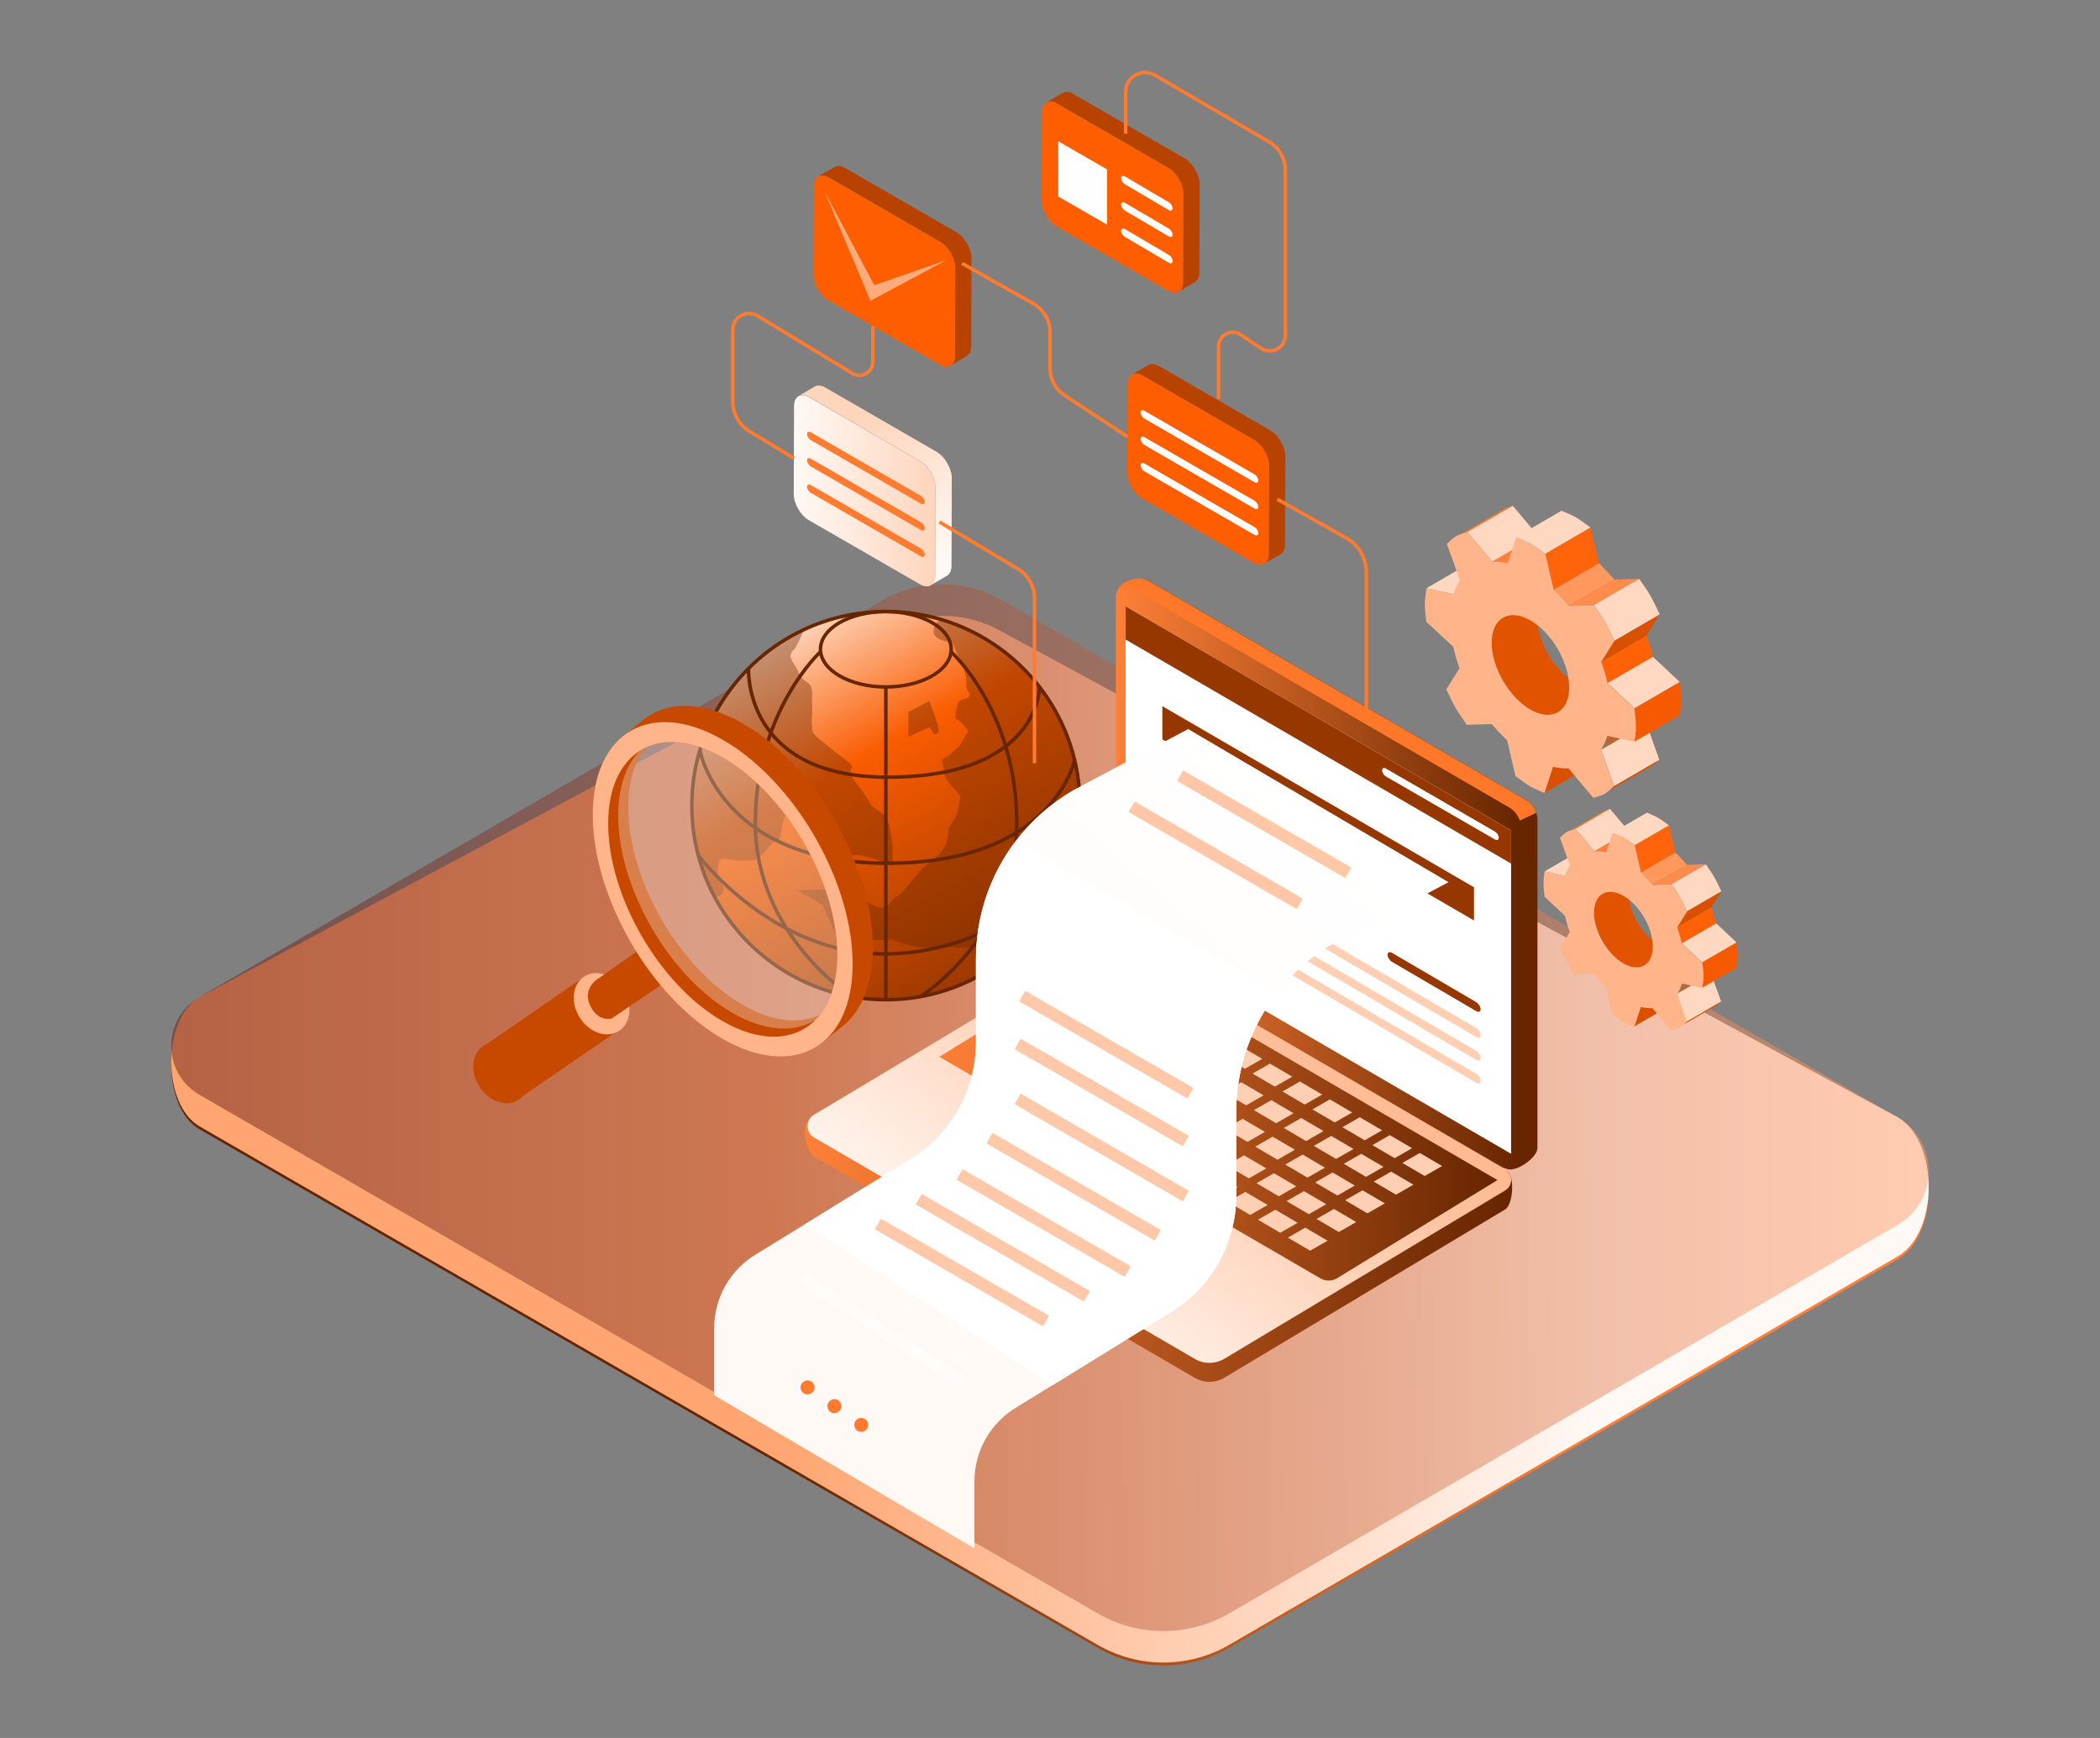 <svg width="290" height="240" viewBox="0 0 290 240" fill="none" xmlns="http://www.w3.org/2000/svg">
<rect x="0" y="0" width="290" height="240" fill="#808080" stroke="none"/>
<path d="M262.08 173.891L169.767 227.535C164.157 230.799 157.225 230.809 151.605 227.564L27.546 155.942C22.361 152.949 22.352 141.122 27.527 138.119L121.79 87.69C126.927 84.707 133.27 84.697 138.416 87.671L262.061 154.706C267.767 157.999 267.776 170.58 262.08 173.891Z" fill="url(#paint0_linear_456_2811)"/>
<path d="M262.08 173.484L169.767 227.128C164.157 230.392 157.225 230.401 151.605 227.157L27.546 155.535C22.361 152.542 22.352 140.714 27.527 137.712L121.79 87.283C126.927 84.299 133.27 84.29 138.416 87.263L262.061 154.29C267.767 157.592 267.776 170.172 262.08 173.484Z" fill="url(#paint1_linear_456_2811)"/>
<path d="M262.08 169.139L169.767 222.783C164.157 226.047 157.225 226.056 151.605 222.812L27.546 151.181C22.361 148.188 22.352 140.714 27.527 137.702L121.79 82.928C126.927 79.945 133.27 79.935 138.416 82.909L262.061 154.29C267.767 157.592 267.776 165.828 262.08 169.139Z" fill="url(#paint2_linear_456_2811)" fill-opacity="0.48"/>
<path d="M149.143 111.247C149.143 118.479 146.275 125.044 141.621 129.862C136.745 134.912 129.91 138.05 122.34 138.05C112.096 138.05 103.184 132.295 98.675 123.847C96.667 120.091 95.537 115.804 95.537 111.247C95.537 100.472 101.89 91.184 111.053 86.926C114.481 85.333 118.304 84.444 122.34 84.444C125.053 84.444 127.679 84.85 130.151 85.603C141.148 88.944 149.143 99.159 149.143 111.247Z" fill="url(#paint3_linear_456_2811)" stroke="#682600" stroke-width="0.483" stroke-miterlimit="10"/>
<path d="M122.329 94.863C127.315 94.863 131.357 92.533 131.357 89.659C131.357 86.785 127.315 84.455 122.329 84.455C117.344 84.455 113.302 86.785 113.302 89.659C113.302 92.533 117.344 94.863 122.329 94.863Z" stroke="#682600" stroke-width="0.483" stroke-miterlimit="10"/>
<path d="M122.33 94.863V138.051" stroke="#682600" stroke-width="0.483" stroke-miterlimit="10"/>
<path d="M113.302 90.006C113.302 90.006 104.313 98.203 104.313 113.69C104.313 129.177 117.628 137.635 117.628 137.635M131.338 90.006C131.338 90.006 140.414 98.203 140.414 113.69C140.414 129.177 127.1 137.635 127.1 137.635" stroke="#682600" stroke-width="0.483" stroke-miterlimit="10"/>
<path d="M96.647 103.602C96.647 103.602 99.476 119.156 122.446 119.204C145.464 119.253 148.399 104.963 148.399 104.963" stroke="#682600" stroke-width="0.483" stroke-miterlimit="10"/>
<path d="M103.368 92.323C103.368 92.323 102.615 107.269 122.446 107.318C143.601 107.376 143.553 94.863 143.553 94.863M96.426 118.112C96.426 118.112 106.689 131.842 122.331 131.726C137.972 131.61 147.608 120.207 147.608 120.207" stroke="#682600" stroke-width="0.483" stroke-miterlimit="10"/>
<path opacity="0.38" d="M149.143 111.248C149.143 118.479 146.275 125.045 141.621 129.863C141.351 129.834 141.167 129.805 141.1 129.776C140.694 129.573 135.085 130.819 134.08 130.828C133.076 130.838 128.954 130.732 128.046 130.886C127.138 131.041 124.107 130.152 123.469 129.872C122.832 129.592 117.425 130.056 115.861 130.075C114.287 130.095 115.658 130.075 115.658 129.699C115.658 129.332 113.631 125.248 113.631 125.064C113.631 124.881 110.126 122.979 110.126 122.979L114.77 122.747C114.77 122.747 114.654 123.655 114.596 124.157C114.538 124.659 119.694 124.524 119.694 124.524C119.694 124.524 122.04 126.088 122.784 124.91C123.527 123.732 124.194 123.751 124.792 122.988C125.381 122.226 126.685 120.893 127.08 120.246C127.486 119.599 129.098 118.759 130.064 117.552C131.029 116.346 130.981 114.415 130.981 114.415L132.072 112.59C132.072 112.59 132.787 110.108 132.526 109.819C132.265 109.529 130.595 107.627 130.518 107.318C130.44 107.009 130.064 104.866 130.064 104.866L130.981 104.383L132.526 102.954L133.743 100.946C133.743 100.946 132.507 99.323 132.072 99.323C131.638 99.323 132.217 96.939 132.526 96.746C132.835 96.552 134.505 96.456 133.743 95.51C132.98 94.554 134.129 94.361 132.526 91.02C130.923 87.67 132.217 89.118 130.064 88.403C127.911 87.689 129.436 85.874 129.436 85.874C129.436 85.874 129.697 85.777 130.141 85.603C141.148 88.944 149.143 99.159 149.143 111.248Z" fill="#682600"/>
<path opacity="0.38" d="M123.257 116.673V119.551L121.432 118.836C121.432 118.836 119.26 118.151 118.797 118.102C118.333 118.064 119.212 118.064 118.333 118.064C117.454 118.064 115.707 118.102 115.707 118.102C115.707 118.102 115.128 117.803 115.253 116.673C115.379 115.544 115.533 114.414 115.533 114.414H113.988L111.98 111.402H109.518L108.427 112.686L108.021 113.825C108.021 113.825 107.857 115.843 107.51 115.94C107.162 116.027 106.225 116.76 105.965 117.195C105.704 117.639 104.41 118.827 103.966 118.836C103.512 118.846 101.61 118.836 101.61 118.836C101.61 118.836 99.525 118.276 99.322 118.836C99.119 119.396 98.965 120.98 99.322 121.327C99.679 121.685 100.336 123.007 99.602 123.596C99.486 123.683 99.158 123.77 98.685 123.857C96.677 120.101 95.547 115.814 95.547 111.257C95.547 100.482 101.9 91.194 111.063 86.936C111.063 86.936 109.943 89.465 109.692 89.658C109.441 89.851 108.823 90.489 109.518 91.483C110.213 92.478 110.445 93.404 110.985 93.878C111.526 94.351 112.231 94.351 112.154 96.002C112.077 97.653 112.231 97.537 112.154 98.531C112.077 99.526 112.125 100.173 112.154 100.839C112.183 101.496 113.785 102.548 115.07 103.62C116.363 104.682 117.493 105.348 117.638 105.782C117.783 106.217 116.808 106.256 118.343 108.264C119.878 110.282 120.341 111.257 120.341 111.257L122.021 112.473L122.803 113.825L123.257 116.673ZM128.355 96.803L125.439 98.329V101.756L128.355 100.424L128.992 101.38C128.992 101.38 129.668 101.38 129.649 100.81C129.63 100.231 128.355 96.803 128.355 96.803Z" fill="#682600"/>
<path d="M156.365 81.315V127.525C156.365 128.529 156.896 129.466 157.775 129.968L207.982 161.357C209.179 162.052 212.317 159.908 212.317 158.518V113.254C212.317 112.907 212.259 112.559 212.153 112.231C211.911 111.488 211.4 110.85 210.705 110.445L158.46 80.108C157.524 79.577 156.365 80.243 156.365 81.315Z" fill="#682600"/>
<path d="M154.299 81.646L159.377 94.246L186.953 124.023L212.153 112.243C211.911 111.5 211.4 110.863 210.704 110.457L158.46 80.121C157.031 79.358 154.299 80.574 154.299 81.646Z" fill="#FF7728"/>
<path d="M156.172 81.171L208.416 111.508C209.42 112.087 210.028 113.159 210.028 114.318V159.571C210.028 160.962 208.522 161.821 207.325 161.126L155.496 131.021C154.627 130.519 154.096 129.582 154.096 128.578V82.369C154.096 81.297 155.254 80.631 156.172 81.171Z" fill="url(#paint4_linear_456_2811)"/>
<path d="M155.447 128.395L208.676 159.33V114.666L155.447 83.731V128.395Z" fill="white"/>
<path d="M208.676 114.666L155.447 83.731V88.317L208.676 119.252V114.666Z" fill="#973700"/>
<path d="M203.55 122.523L160.517 97.517V102.103L203.55 127.11V122.523Z" fill="#973700"/>
<path d="M206.456 115.932L191.374 107.214C191.104 107.059 190.872 106.702 190.872 106.432V106.335C190.872 106.065 191.094 105.968 191.374 106.123L206.456 114.841C206.726 114.996 206.958 115.353 206.958 115.623V115.72C206.958 116 206.736 116.087 206.456 115.932Z" fill="white"/>
<path d="M192.234 132.827L203.849 139.624C204.187 139.827 204.467 139.711 204.467 139.363C204.467 139.025 204.187 138.581 203.849 138.378L192.234 131.581C191.896 131.378 191.616 131.494 191.616 131.842C191.616 132.189 191.896 132.634 192.234 132.827Z" fill="#973700"/>
<path d="M161.135 118.219L203.849 143.197C204.187 143.4 204.467 143.284 204.467 142.937C204.467 142.599 204.187 142.154 203.849 141.952L161.135 116.974C160.797 116.771 160.517 116.887 160.517 117.234C160.517 117.582 160.797 118.017 161.135 118.219ZM161.135 121.377L203.849 146.354C204.187 146.557 204.467 146.441 204.467 146.094C204.467 145.756 204.187 145.312 203.849 145.109L161.135 120.131C160.797 119.928 160.517 120.044 160.517 120.392C160.517 120.739 160.797 121.174 161.135 121.377ZM171.118 130.375L203.859 149.521C204.197 149.724 204.477 149.608 204.477 149.261C204.477 148.923 204.197 148.479 203.859 148.276L171.118 129.13C170.78 128.927 170.5 129.043 170.5 129.39C170.49 129.728 170.77 130.172 171.118 130.375Z" fill="#FFCFB3"/>
<path d="M84.849 142.676L80.311 135.136L67.315 144.115C67.151 144.183 66.987 144.25 66.832 144.347C65.162 145.399 64.862 147.939 66.175 150.024C67.334 151.868 69.362 152.737 70.974 152.187L70.984 152.177C71.187 152.11 71.389 152.013 71.573 151.897C71.824 151.733 72.046 151.54 72.239 151.318L84.849 142.676Z" fill="#C74900"/>
<path d="M85.447 142.388C87.118 141.34 87.412 138.798 86.104 136.711C84.795 134.624 82.379 133.781 80.707 134.83C79.036 135.878 78.742 138.419 80.05 140.507C81.359 142.594 83.775 143.436 85.447 142.388Z" fill="#FFB489"/>
<path d="M88.605 130.916L82.754 135.048C82.754 135.048 80.311 136.333 81.508 138.882C82.57 141.16 84.453 140.658 84.453 140.658L91.81 135.657L88.605 130.916Z" fill="#C74900"/>
<path d="M81.847 112.446C81.818 123.839 89.822 137.713 99.747 143.439C105.579 146.808 110.764 146.596 114.056 143.545C114.375 143.323 114.684 143.072 114.983 142.801C115.302 142.579 115.611 142.328 115.91 142.058C118.768 140.05 120.516 136.226 120.535 130.935C120.564 119.542 112.56 105.668 102.644 99.942C96.812 96.573 91.618 96.775 88.325 99.836C88.007 100.058 87.698 100.309 87.398 100.579C87.08 100.801 86.771 101.053 86.472 101.323C83.614 103.331 81.866 107.155 81.847 112.446ZM113.236 140.127C110.416 141.479 106.651 141.121 102.528 138.746C93.79 133.706 86.732 121.473 86.761 111.441C86.771 107.937 87.64 105.166 89.146 103.254C91.975 101.902 95.731 102.259 99.863 104.644C108.601 109.684 115.659 121.908 115.63 131.949C115.611 135.444 114.732 138.215 113.236 140.127Z" fill="#C74900"/>
<path d="M81.847 112.447C81.818 123.84 89.822 137.715 99.738 143.44C109.654 149.166 117.716 144.56 117.745 133.177C117.754 128.011 116.123 122.334 113.4 117.14C113.381 117.091 113.352 117.053 113.332 117.005C112.077 114.629 110.6 112.351 108.939 110.275C106.274 106.925 103.175 104.096 99.854 102.184C89.947 96.458 81.885 101.054 81.847 112.447ZM83.99 113.683C84 108.836 85.661 105.389 88.364 103.68C91.251 101.856 95.335 102.029 99.854 104.636C108.592 109.676 115.65 121.909 115.621 131.941C115.611 135.89 114.501 138.912 112.627 140.824C109.741 143.759 105.048 144.049 99.747 140.988C91.019 135.948 83.961 123.715 83.99 113.683Z" fill="#FFB489"/>
<path opacity="0.3" d="M85.37 112.563C85.341 122.594 92.399 134.828 101.137 139.868C105.656 142.474 109.73 142.648 112.627 140.823C114.5 138.921 115.61 135.89 115.62 131.941C115.649 121.899 108.591 109.676 99.853 104.636C95.334 102.029 91.25 101.845 88.363 103.68C86.49 105.582 85.38 108.614 85.37 112.563Z" fill="white"/>
<path d="M112.414 159.697L165.005 190.275C166.27 191.008 167.834 190.999 169.09 190.246L207.865 167.006C208.965 166.349 209.216 162.333 208.106 161.695L154.79 133.261C153.69 132.624 152.338 132.633 151.256 133.29L111.796 154.56C110.608 155.265 111.226 159.002 112.414 159.697Z" fill="url(#paint5_linear_456_2811)"/>
<path d="M112.414 157.079L165.006 187.657C166.271 188.391 167.835 188.381 169.09 187.628L207.865 164.388C208.966 163.732 208.946 162.129 207.846 161.492L154.791 130.634C153.69 129.997 152.338 130.006 151.257 130.663L112.395 153.951C111.207 154.675 111.226 156.394 112.414 157.079Z" fill="url(#paint6_linear_456_2811)"/>
<path d="M183.466 176.834C183.07 176.834 182.684 176.728 182.346 176.535L129.754 145.957C129.735 145.938 129.735 145.918 129.745 145.909L152.164 132.198C152.425 132.044 152.734 131.957 153.033 131.957C153.332 131.957 153.622 132.034 153.883 132.189L206.793 162.96L184.605 176.535C184.267 176.728 183.872 176.834 183.466 176.834Z" fill="url(#paint7_linear_456_2811)"/>
<path d="M155.35 137.7C155.331 137.7 155.302 137.691 155.283 137.681L152.27 135.914L154.626 134.562C154.645 134.553 154.665 134.553 154.674 134.553C154.694 134.553 154.713 134.553 154.723 134.562L157.754 136.339L155.418 137.681C155.399 137.691 155.379 137.7 155.35 137.7ZM159.492 140.172C159.473 140.172 159.444 140.162 159.425 140.153L156.412 138.386L158.768 137.034C158.787 137.024 158.807 137.024 158.816 137.024C158.836 137.024 158.855 137.024 158.865 137.034L161.896 138.811L159.56 140.153C159.541 140.162 159.512 140.172 159.492 140.172ZM163.634 142.634C163.615 142.634 163.586 142.624 163.567 142.615L160.554 140.848L162.91 139.496C162.93 139.487 162.949 139.487 162.959 139.487C162.978 139.487 162.997 139.487 163.007 139.496L166.039 141.273L163.702 142.615C163.673 142.634 163.654 142.634 163.634 142.634ZM167.767 145.106C167.748 145.106 167.719 145.096 167.699 145.087L164.687 143.32L167.043 141.968C167.062 141.958 167.081 141.958 167.091 141.958C167.11 141.958 167.13 141.958 167.139 141.968L170.171 143.744L167.834 145.087C167.815 145.096 167.796 145.106 167.767 145.106ZM171.909 147.578C171.89 147.578 171.861 147.568 171.841 147.558L168.829 145.791L171.185 144.44C171.204 144.43 171.223 144.43 171.233 144.43C171.252 144.43 171.272 144.43 171.281 144.44L174.313 146.216L171.976 147.558C171.957 147.568 171.928 147.578 171.909 147.578ZM176.051 150.04C176.032 150.04 176.003 150.03 175.983 150.02L172.971 148.253L175.327 146.902C175.346 146.892 175.365 146.892 175.375 146.892C175.394 146.892 175.414 146.892 175.423 146.902L178.455 148.678L176.119 150.02C176.09 150.04 176.07 150.04 176.051 150.04ZM180.183 152.511C180.164 152.511 180.135 152.502 180.116 152.492L177.103 150.725L179.459 149.373C179.479 149.364 179.498 149.364 179.508 149.364C179.527 149.364 179.546 149.364 179.556 149.373L182.588 151.15L180.251 152.492C180.232 152.502 180.212 152.511 180.183 152.511ZM184.325 154.983C184.306 154.983 184.277 154.973 184.258 154.964L181.245 153.197L183.601 151.845C183.621 151.835 183.64 151.835 183.65 151.835C183.669 151.835 183.688 151.835 183.698 151.845L186.73 153.622L184.393 154.964C184.374 154.973 184.345 154.983 184.325 154.983ZM188.458 157.445C188.439 157.445 188.41 157.435 188.39 157.426L185.378 155.659L187.734 154.307C187.753 154.298 187.772 154.298 187.782 154.298C187.801 154.298 187.821 154.298 187.83 154.307L190.862 156.084L188.525 157.426C188.506 157.445 188.487 157.445 188.458 157.445ZM192.6 159.917C192.581 159.917 192.552 159.907 192.532 159.898L189.52 158.131L191.876 156.779C191.895 156.769 191.914 156.769 191.924 156.769C191.943 156.769 191.963 156.769 191.972 156.779L195.004 158.555L192.667 159.898C192.648 159.907 192.629 159.917 192.6 159.917ZM196.742 162.379C196.723 162.379 196.694 162.369 196.674 162.36L193.662 160.593L196.018 159.241C196.037 159.231 196.056 159.231 196.066 159.231C196.085 159.231 196.105 159.231 196.114 159.241L199.146 161.018L196.81 162.36C196.79 162.379 196.761 162.379 196.742 162.379ZM151.401 140.278C151.382 140.278 151.353 140.269 151.334 140.259L148.321 138.492L150.677 137.14C150.696 137.131 150.716 137.131 150.725 137.131C150.745 137.131 150.764 137.131 150.774 137.14L153.805 138.917L151.469 140.259C151.45 140.269 151.421 140.278 151.401 140.278ZM155.543 142.75C155.524 142.75 155.495 142.74 155.476 142.731L152.463 140.964L154.819 139.612C154.839 139.602 154.858 139.602 154.867 139.602C154.887 139.602 154.906 139.602 154.916 139.612L157.947 141.389L155.611 142.731C155.582 142.74 155.563 142.75 155.543 142.75ZM159.676 145.212C159.656 145.212 159.627 145.202 159.608 145.193L156.596 143.426L158.952 142.074C158.971 142.064 158.99 142.064 159 142.064C159.019 142.064 159.039 142.064 159.048 142.074L162.08 143.851L159.743 145.193C159.724 145.212 159.705 145.212 159.676 145.212ZM163.818 147.684C163.799 147.684 163.77 147.674 163.75 147.664L160.738 145.898L163.094 144.546C163.113 144.536 163.132 144.536 163.142 144.536C163.161 144.536 163.181 144.536 163.19 144.546L166.222 146.322L163.885 147.664C163.866 147.674 163.837 147.684 163.818 147.684ZM167.95 150.155C167.931 150.155 167.902 150.146 167.883 150.136L164.87 148.369L167.226 147.018C167.245 147.008 167.265 147.008 167.274 147.008C167.294 147.008 167.313 147.008 167.323 147.018L170.354 148.794L168.018 150.136C167.999 150.146 167.979 150.155 167.95 150.155ZM172.092 152.618C172.073 152.618 172.044 152.608 172.025 152.598L169.012 150.831L171.368 149.48C171.387 149.47 171.407 149.47 171.416 149.47C171.436 149.47 171.455 149.47 171.465 149.48L174.496 151.256L172.16 152.598C172.141 152.618 172.121 152.618 172.092 152.618ZM176.234 155.089C176.215 155.089 176.186 155.08 176.167 155.07L173.154 153.303L175.51 151.951C175.53 151.942 175.549 151.942 175.559 151.942C175.578 151.942 175.597 151.942 175.607 151.951L178.639 153.728L176.302 155.07C176.283 155.08 176.254 155.089 176.234 155.089ZM180.367 157.551C180.348 157.551 180.319 157.542 180.299 157.532L177.287 155.765L179.643 154.413C179.662 154.404 179.681 154.404 179.691 154.404C179.71 154.404 179.73 154.404 179.739 154.413L182.771 156.19L180.434 157.532C180.415 157.551 180.396 157.551 180.367 157.551ZM184.509 160.023C184.49 160.023 184.461 160.013 184.441 160.004L181.429 158.237L183.785 156.885C183.804 156.875 183.823 156.875 183.833 156.875C183.852 156.875 183.872 156.875 183.881 156.885L186.913 158.662L184.576 160.004C184.557 160.013 184.538 160.023 184.509 160.023ZM188.651 162.495C188.632 162.495 188.603 162.485 188.583 162.475L185.571 160.709L187.927 159.357C187.946 159.347 187.965 159.347 187.975 159.347C187.994 159.347 188.014 159.347 188.023 159.357L191.055 161.133L188.719 162.475C188.699 162.485 188.67 162.495 188.651 162.495ZM192.783 164.957C192.764 164.957 192.735 164.947 192.716 164.938L189.703 163.171L192.059 161.819C192.079 161.809 192.098 161.809 192.108 161.809C192.127 161.809 192.146 161.809 192.156 161.819L195.188 163.595L192.851 164.938C192.832 164.957 192.812 164.957 192.783 164.957Z" fill="#FFCFB3"/>
<path d="M147.452 142.857C147.433 142.857 147.404 142.847 147.384 142.837L144.372 141.07L146.728 139.719C146.747 139.709 146.767 139.709 146.776 139.709C146.796 139.709 146.815 139.709 146.824 139.719L149.856 141.495L147.52 142.837C147.491 142.847 147.471 142.857 147.452 142.857ZM151.584 145.328C151.565 145.328 151.536 145.319 151.517 145.309L148.504 143.542L150.86 142.19C150.88 142.181 150.899 142.181 150.909 142.181C150.928 142.181 150.947 142.181 150.957 142.19L153.989 143.967L151.652 145.309C151.633 145.319 151.613 145.328 151.584 145.328ZM155.727 147.79C155.707 147.79 155.678 147.781 155.659 147.771L152.647 146.004L155.002 144.652C155.022 144.643 155.041 144.643 155.051 144.643C155.07 144.643 155.089 144.643 155.099 144.652L158.131 146.429L155.794 147.771C155.775 147.79 155.746 147.79 155.727 147.79ZM159.859 150.262C159.84 150.262 159.811 150.252 159.791 150.243L156.779 148.476L159.135 147.124C159.154 147.115 159.173 147.114 159.183 147.114C159.202 147.114 159.222 147.115 159.231 147.124L162.263 148.901L159.927 150.243C159.907 150.252 159.888 150.262 159.859 150.262ZM164.001 152.724C163.982 152.724 163.953 152.714 163.933 152.705L160.921 150.938L163.277 149.586C163.296 149.577 163.316 149.577 163.325 149.577C163.344 149.577 163.364 149.577 163.373 149.586L166.405 151.363L164.069 152.705C164.049 152.724 164.03 152.724 164.001 152.724ZM168.143 155.196C168.124 155.196 168.095 155.186 168.076 155.177L165.063 153.41L167.419 152.058C167.438 152.048 167.458 152.048 167.467 152.048C167.487 152.048 167.506 152.048 167.516 152.058L170.547 153.835L168.211 155.177C168.191 155.186 168.162 155.196 168.143 155.196ZM172.276 157.668C172.256 157.668 172.227 157.658 172.208 157.648L169.196 155.881L171.551 154.53C171.571 154.52 171.59 154.52 171.6 154.52C171.619 154.52 171.638 154.52 171.648 154.53L174.68 156.306L172.343 157.648C172.324 157.658 172.304 157.668 172.276 157.668ZM176.418 160.13C176.398 160.13 176.369 160.12 176.35 160.11L173.338 158.343L175.693 156.992C175.713 156.982 175.732 156.982 175.742 156.982C175.761 156.982 175.78 156.982 175.79 156.992L178.822 158.768L176.485 160.11C176.466 160.13 176.447 160.13 176.418 160.13ZM180.56 162.601C180.54 162.601 180.511 162.592 180.492 162.582L177.48 160.815L179.836 159.463C179.855 159.454 179.874 159.454 179.884 159.454C179.903 159.454 179.922 159.454 179.932 159.463L182.964 161.24L180.627 162.582C180.608 162.592 180.579 162.601 180.56 162.601ZM184.692 165.073C184.673 165.073 184.644 165.063 184.624 165.054L181.612 163.287L183.968 161.935C183.987 161.926 184.007 161.926 184.016 161.926C184.036 161.926 184.055 161.926 184.064 161.935L187.096 163.712L184.76 165.054C184.74 165.063 184.721 165.073 184.692 165.073ZM188.834 167.535C188.815 167.535 188.786 167.526 188.767 167.516L185.754 165.749L188.11 164.397C188.129 164.388 188.149 164.388 188.158 164.388C188.178 164.388 188.197 164.388 188.207 164.397L191.238 166.174L188.902 167.516C188.882 167.535 188.853 167.535 188.834 167.535Z" fill="#FFCFB3"/>
<path d="M143.493 145.435C143.474 145.435 143.445 145.425 143.425 145.415L140.413 143.648L142.769 142.297C142.788 142.287 142.808 142.287 142.817 142.287C142.837 142.287 142.856 142.287 142.866 142.297L145.897 144.073L143.561 145.415C143.541 145.425 143.522 145.435 143.493 145.435ZM147.635 147.897C147.616 147.897 147.587 147.887 147.568 147.877L144.555 146.111L146.911 144.759C146.93 144.749 146.95 144.749 146.959 144.749C146.979 144.749 146.998 144.749 147.008 144.759L150.039 146.535L147.703 147.877C147.683 147.897 147.654 147.897 147.635 147.897ZM151.768 150.368C151.748 150.368 151.719 150.359 151.7 150.349L148.688 148.582L151.043 147.231C151.063 147.221 151.082 147.221 151.092 147.221C151.111 147.221 151.13 147.221 151.14 147.231L154.172 149.007L151.835 150.349C151.816 150.359 151.797 150.368 151.768 150.368ZM155.91 152.84C155.89 152.84 155.861 152.831 155.842 152.821L152.83 151.054L155.186 149.702C155.205 149.693 155.224 149.693 155.234 149.693C155.253 149.693 155.272 149.693 155.282 149.702L158.314 151.479L155.977 152.821C155.958 152.831 155.939 152.84 155.91 152.84ZM160.052 155.302C160.032 155.302 160.003 155.293 159.984 155.283L156.972 153.516L159.328 152.164C159.347 152.155 159.366 152.155 159.376 152.155C159.395 152.155 159.414 152.155 159.424 152.164L162.456 153.941L160.119 155.283C160.1 155.302 160.071 155.302 160.052 155.302ZM164.184 157.774C164.165 157.774 164.136 157.764 164.117 157.755L161.104 155.988L163.46 154.636C163.479 154.626 163.499 154.626 163.508 154.626C163.528 154.626 163.547 154.626 163.557 154.636L166.588 156.413L164.252 157.755C164.232 157.764 164.213 157.774 164.184 157.774ZM168.326 160.246C168.307 160.246 168.278 160.236 168.259 160.226L165.246 158.46L167.602 157.108C167.621 157.098 167.641 157.098 167.65 157.098C167.67 157.098 167.689 157.098 167.699 157.108L170.73 158.884L168.394 160.226C168.374 160.236 168.355 160.246 168.326 160.246ZM172.468 162.708C172.449 162.708 172.42 162.698 172.401 162.688L169.388 160.922L171.744 159.57C171.763 159.56 171.783 159.56 171.792 159.56C171.812 159.56 171.831 159.56 171.841 159.57L174.872 161.346L172.536 162.688C172.517 162.708 172.488 162.708 172.468 162.708ZM176.601 165.18C176.581 165.18 176.552 165.17 176.533 165.16L173.521 163.393L175.877 162.042C175.896 162.032 175.915 162.032 175.925 162.032C175.944 162.032 175.963 162.032 175.973 162.042L179.005 163.818L176.668 165.16C176.649 165.17 176.63 165.18 176.601 165.18ZM180.743 167.651C180.723 167.651 180.694 167.642 180.675 167.632L177.663 165.865L180.019 164.513C180.038 164.504 180.057 164.504 180.067 164.504C180.086 164.504 180.105 164.504 180.115 164.513L183.147 166.29L180.81 167.632C180.791 167.642 180.762 167.651 180.743 167.651ZM184.885 170.113C184.865 170.113 184.837 170.104 184.817 170.094L181.805 168.327L184.161 166.975C184.18 166.966 184.199 166.966 184.209 166.966C184.228 166.966 184.248 166.966 184.257 166.975L187.289 168.752L184.952 170.094C184.933 170.113 184.904 170.113 184.885 170.113Z" fill="#FFCFB3"/>
<path d="M139.545 148.013C139.526 148.013 139.497 148.003 139.477 147.994L136.465 146.227L138.821 144.875C138.84 144.865 138.859 144.865 138.869 144.865C138.888 144.865 138.908 144.865 138.917 144.875L141.949 146.651L139.612 147.994C139.593 148.003 139.564 148.013 139.545 148.013ZM143.677 150.475C143.658 150.475 143.629 150.465 143.61 150.456L140.597 148.689L142.953 147.337C142.972 147.327 142.992 147.327 143.001 147.327C143.021 147.327 143.04 147.327 143.05 147.337L146.081 149.114L143.745 150.456C143.726 150.475 143.706 150.475 143.677 150.475ZM147.819 152.947C147.8 152.947 147.771 152.937 147.752 152.927L144.739 151.16L147.095 149.809C147.114 149.799 147.134 149.799 147.143 149.799C147.163 149.799 147.182 149.799 147.192 149.809L150.223 151.585L147.887 152.927C147.868 152.937 147.848 152.947 147.819 152.947ZM151.961 155.418C151.942 155.418 151.913 155.409 151.894 155.399L148.881 153.632L151.237 152.28C151.257 152.271 151.276 152.271 151.286 152.271C151.305 152.271 151.324 152.271 151.334 152.28L154.366 154.057L152.029 155.399C152.01 155.409 151.981 155.418 151.961 155.418ZM156.094 157.88C156.075 157.88 156.046 157.871 156.026 157.861L153.014 156.094L155.37 154.742C155.389 154.733 155.408 154.733 155.418 154.733C155.437 154.733 155.457 154.733 155.466 154.742L158.498 156.519L156.161 157.861C156.142 157.88 156.123 157.88 156.094 157.88ZM160.236 160.352C160.217 160.352 160.188 160.342 160.168 160.333L157.156 158.566L159.512 157.214C159.531 157.205 159.55 157.205 159.56 157.205C159.579 157.205 159.599 157.205 159.608 157.214L162.64 158.991L160.303 160.333C160.284 160.342 160.255 160.352 160.236 160.352ZM164.378 162.824C164.359 162.824 164.33 162.814 164.31 162.805L161.298 161.038L163.654 159.686C163.673 159.676 163.692 159.676 163.702 159.676C163.721 159.676 163.741 159.676 163.75 159.686L166.782 161.462L164.446 162.805C164.426 162.814 164.397 162.824 164.378 162.824ZM168.51 165.286C168.491 165.286 168.462 165.276 168.443 165.267L165.43 163.5L167.786 162.148C167.806 162.138 167.825 162.138 167.834 162.138C167.854 162.138 167.873 162.138 167.883 162.148L170.915 163.925L168.578 165.267C168.559 165.286 168.539 165.286 168.51 165.286ZM172.652 167.758C172.633 167.758 172.604 167.748 172.585 167.738L169.572 165.971L171.928 164.62C171.948 164.61 171.967 164.61 171.977 164.61C171.996 164.61 172.015 164.61 172.025 164.62L175.057 166.396L172.72 167.738C172.701 167.748 172.672 167.758 172.652 167.758ZM176.795 170.22C176.775 170.22 176.746 170.21 176.727 170.2L173.715 168.434L176.07 167.082C176.09 167.072 176.109 167.072 176.119 167.072C176.138 167.072 176.157 167.072 176.167 167.082L179.199 168.858L176.862 170.2C176.843 170.22 176.814 170.22 176.795 170.22ZM180.927 172.691C180.908 172.691 180.879 172.682 180.859 172.672L177.847 170.905L180.203 169.554C180.222 169.544 180.241 169.544 180.251 169.544C180.27 169.544 180.29 169.544 180.299 169.554L183.331 171.33L180.995 172.672C180.975 172.682 180.956 172.691 180.927 172.691Z" fill="#FFCFB3"/>
<path d="M200.035 121.821L184.181 130.259C181.121 132.026 178.485 134.343 176.39 137.047C172.769 141.701 170.712 147.494 170.712 153.586V165.105C170.712 171.844 167.121 178.062 161.289 181.441L145.339 191.28L140.501 194.263C136.832 196.387 134.564 200.317 134.564 204.556V213.815L98.627 192.67V183.411C98.627 179.172 100.886 175.243 104.555 173.119L111.159 169.054L125.352 160.296C131.175 156.917 134.766 150.69 134.766 143.96V132.441C134.766 126.445 136.765 120.72 140.279 116.105C142.403 113.314 145.097 110.93 148.226 109.114L164.079 100.676L200.035 121.821Z" fill="url(#paint8_linear_456_2811)"/>
<path d="M176.399 137.055C172.779 141.709 170.722 147.502 170.722 153.595V165.113C170.722 171.853 167.13 178.071 161.299 181.45L145.348 191.288L111.169 169.062L125.362 160.305C131.184 156.926 134.776 150.698 134.776 143.968V132.45C134.776 126.454 136.774 120.728 140.289 116.113L176.399 137.055Z" fill="white"/>
<g opacity="0.42">
<path d="M163.896 151.653L140.82 138.329C140.772 138.3 140.762 138.252 140.791 138.204L141.544 136.91C141.573 136.862 141.621 136.852 141.67 136.881L164.746 150.205C164.794 150.234 164.804 150.282 164.775 150.331L164.021 151.624C164.002 151.663 163.944 151.682 163.896 151.653ZM185.697 121.211L162.621 107.886C162.573 107.857 162.564 107.809 162.593 107.761L163.346 106.467C163.375 106.419 163.423 106.409 163.471 106.438L186.547 119.762C186.595 119.791 186.605 119.84 186.576 119.888L185.823 121.182C185.794 121.22 185.736 121.24 185.697 121.211ZM178.997 125.497L155.921 112.173C155.873 112.144 155.863 112.096 155.892 112.048L156.645 110.754C156.674 110.706 156.722 110.696 156.77 110.725L179.846 124.049C179.895 124.078 179.904 124.126 179.875 124.175L179.122 125.469C179.103 125.507 179.045 125.526 178.997 125.497ZM163.259 158.257L140.183 144.933C140.135 144.904 140.125 144.856 140.154 144.808L140.907 143.514C140.936 143.466 140.984 143.456 141.033 143.485L164.108 156.809C164.157 156.838 164.166 156.886 164.137 156.935L163.384 158.229C163.355 158.267 163.297 158.277 163.259 158.257ZM163.259 165.846L140.183 152.522C140.135 152.493 140.125 152.445 140.154 152.397L140.907 151.103C140.936 151.055 140.984 151.045 141.033 151.074L164.108 164.398C164.157 164.427 164.166 164.475 164.137 164.524L163.384 165.817C163.355 165.856 163.297 165.875 163.259 165.846ZM159.377 171.263L136.301 157.939C136.253 157.91 136.244 157.862 136.273 157.813L137.026 156.52C137.055 156.471 137.103 156.462 137.151 156.491L160.227 169.815C160.275 169.844 160.285 169.892 160.256 169.94L159.503 171.234C159.474 171.273 159.426 171.282 159.377 171.263ZM155.235 176.274L132.159 162.95C132.111 162.921 132.101 162.873 132.13 162.824L132.884 161.531C132.913 161.482 132.961 161.473 133.009 161.502L156.085 174.826C156.133 174.855 156.143 174.903 156.114 174.951L155.361 176.245C155.341 176.284 155.284 176.303 155.235 176.274ZM149.597 179.692L126.521 166.368C126.473 166.339 126.463 166.291 126.492 166.242L127.245 164.949C127.274 164.9 127.322 164.891 127.37 164.92L150.446 178.244C150.495 178.273 150.504 178.321 150.475 178.369L149.722 179.663C149.693 179.702 149.645 179.721 149.597 179.692ZM143.958 183.11L120.882 169.786C120.834 169.757 120.824 169.709 120.853 169.66L121.606 168.366C121.635 168.318 121.684 168.309 121.732 168.337L144.808 181.662C144.856 181.691 144.866 181.739 144.837 181.787L144.084 183.081C144.055 183.12 143.997 183.129 143.958 183.11Z" fill="#FF7B2F"/>
<path d="M132.526 191.625L110.145 177.152C110.107 177.123 110.088 177.065 110.116 177.027L110.928 175.771C110.956 175.733 111.014 175.713 111.053 175.742L133.434 190.216C133.472 190.245 133.492 190.302 133.463 190.341L132.652 191.596C132.632 191.645 132.574 191.654 132.526 191.625Z" fill="white"/>
</g>
<path d="M111.966 192.45C112.439 192.203 112.623 191.62 112.376 191.147C112.13 190.675 111.547 190.491 111.074 190.737C110.601 190.984 110.418 191.567 110.664 192.04C110.91 192.513 111.494 192.696 111.966 192.45Z" fill="#FF7B2F"/>
<path d="M115.672 195.038C116.145 194.791 116.329 194.208 116.082 193.735C115.836 193.262 115.253 193.079 114.78 193.325C114.307 193.572 114.124 194.155 114.37 194.628C114.616 195.101 115.2 195.284 115.672 195.038Z" fill="#FF7B2F"/>
<path d="M119.38 197.625C119.852 197.378 120.036 196.795 119.79 196.322C119.543 195.849 118.96 195.666 118.487 195.912C118.014 196.159 117.831 196.742 118.077 197.215C118.324 197.687 118.907 197.871 119.38 197.625Z" fill="#FF7B2F"/>
<path d="M225.667 141.759L230.408 139.007L231.296 136.274L226.555 139.026L225.667 141.759Z" fill="#D95000"/>
<path d="M216.118 120.951L220.859 118.199L218.04 117.581L213.299 120.333L216.118 120.951Z" fill="#FFD8C1"/>
<path d="M220.213 127.063C220.203 127.006 220.194 126.957 220.184 126.899C220.184 126.87 220.174 126.851 220.174 126.822C220.174 126.812 220.174 126.812 220.174 126.803C220.155 126.687 220.145 126.571 220.136 126.455C220.136 126.426 220.136 126.407 220.136 126.378C220.126 126.262 220.126 126.146 220.126 126.021C220.126 124.737 220.58 123.839 221.314 123.414L226.054 120.662C225.33 121.087 224.876 121.985 224.867 123.269C224.867 123.385 224.867 123.501 224.876 123.626C224.876 123.655 224.876 123.675 224.876 123.703C224.886 123.819 224.896 123.935 224.915 124.051C224.915 124.08 224.925 124.119 224.925 124.148C224.934 124.206 224.944 124.254 224.954 124.312C224.963 124.35 224.963 124.389 224.973 124.418C224.983 124.466 224.992 124.524 225.002 124.572C225.011 124.611 225.021 124.659 225.031 124.698C225.04 124.737 225.05 124.766 225.06 124.804C225.069 124.852 225.079 124.901 225.098 124.939C225.108 124.978 225.118 125.007 225.127 125.046C225.137 125.075 225.147 125.103 225.147 125.132C225.176 125.248 225.214 125.364 225.253 125.48C225.253 125.49 225.263 125.499 225.263 125.509C225.301 125.625 225.34 125.731 225.388 125.847C225.398 125.876 225.407 125.905 225.417 125.934C225.456 126.03 225.494 126.127 225.533 126.223C225.543 126.233 225.543 126.252 225.552 126.262C225.6 126.368 225.649 126.475 225.697 126.571C225.707 126.6 225.726 126.629 225.736 126.648C225.774 126.726 225.813 126.812 225.861 126.89C225.871 126.919 225.89 126.938 225.9 126.967C225.958 127.073 226.006 127.17 226.064 127.266C226.074 127.286 226.083 127.305 226.093 127.324C226.141 127.411 226.199 127.498 226.247 127.585C226.267 127.614 226.276 127.633 226.296 127.662C226.363 127.768 226.431 127.865 226.498 127.971C226.508 127.99 226.518 128 226.527 128.019C226.605 128.126 226.672 128.222 226.749 128.328C226.759 128.338 226.769 128.357 226.778 128.367C226.875 128.492 226.971 128.608 227.078 128.734C227.087 128.753 227.107 128.763 227.116 128.782C227.184 128.85 227.242 128.927 227.309 128.995L227.319 129.004C227.387 129.081 227.454 129.149 227.522 129.217C227.57 129.265 227.609 129.303 227.657 129.342C227.667 129.352 227.686 129.361 227.696 129.381C227.754 129.439 227.811 129.487 227.879 129.545C227.898 129.555 227.908 129.574 227.927 129.583C227.976 129.622 228.014 129.661 228.063 129.699C228.082 129.719 228.111 129.738 228.13 129.757C228.169 129.786 228.207 129.825 228.246 129.854C228.275 129.873 228.294 129.892 228.323 129.912C228.362 129.941 228.4 129.97 228.439 129.999C228.458 130.018 228.487 130.037 228.507 130.047C228.545 130.076 228.594 130.105 228.642 130.134C228.661 130.143 228.68 130.163 228.7 130.172C228.767 130.211 228.825 130.25 228.893 130.288C228.98 130.337 229.067 130.385 229.154 130.423C229.183 130.433 229.202 130.443 229.231 130.462C229.298 130.491 229.356 130.52 229.424 130.549C229.443 130.559 229.472 130.568 229.491 130.578C229.549 130.607 229.607 130.626 229.675 130.646C229.694 130.655 229.704 130.655 229.723 130.665C229.8 130.694 229.868 130.713 229.945 130.732C229.984 130.742 230.032 130.752 230.071 130.761C230.09 130.761 230.109 130.771 230.129 130.771C230.187 130.781 230.254 130.8 230.312 130.81H230.322C230.38 130.819 230.428 130.829 230.486 130.829C230.505 130.829 230.525 130.829 230.544 130.829C230.573 130.829 230.611 130.829 230.64 130.839C230.718 130.839 230.795 130.839 230.872 130.839C230.882 130.839 230.901 130.839 230.911 130.839C230.969 130.839 231.036 130.829 231.094 130.819C231.114 130.819 231.133 130.81 231.152 130.81C231.22 130.8 231.287 130.781 231.355 130.761H231.365C231.423 130.742 231.49 130.723 231.548 130.694C231.567 130.684 231.587 130.675 231.596 130.675C231.645 130.655 231.693 130.626 231.751 130.597C231.77 130.588 231.78 130.578 231.799 130.568L227.058 133.32C227.049 133.32 227.039 133.33 227.039 133.33C227.029 133.33 227.02 133.339 227.01 133.339C226.962 133.368 226.914 133.388 226.865 133.417C226.856 133.417 226.846 133.426 226.836 133.426C226.827 133.426 226.817 133.436 226.817 133.436C226.759 133.455 226.701 133.484 226.634 133.503C226.634 133.503 226.634 133.503 226.624 133.503C226.556 133.523 226.489 133.542 226.421 133.552C226.411 133.552 226.402 133.552 226.402 133.561C226.392 133.561 226.383 133.561 226.373 133.561C226.315 133.571 226.247 133.581 226.189 133.581C226.18 133.581 226.17 133.581 226.16 133.581H226.151C226.074 133.581 225.996 133.581 225.919 133.581C225.909 133.581 225.9 133.581 225.9 133.581C225.871 133.581 225.851 133.581 225.823 133.571C225.803 133.571 225.784 133.571 225.765 133.571C225.707 133.561 225.658 133.561 225.6 133.552H225.591C225.533 133.542 225.465 133.532 225.407 133.513C225.388 133.513 225.369 133.503 225.349 133.494C225.311 133.484 225.272 133.475 225.234 133.465H225.224C225.156 133.446 225.079 133.426 225.002 133.397C224.983 133.388 224.973 133.388 224.954 133.378C224.896 133.359 224.838 133.33 224.77 133.31C224.76 133.31 224.751 133.301 224.751 133.301C224.731 133.291 224.722 133.291 224.703 133.281C224.635 133.252 224.577 133.223 224.509 133.195C224.48 133.185 224.461 133.175 224.432 133.156C224.345 133.117 224.258 133.069 224.171 133.021C224.104 132.982 224.046 132.943 223.978 132.905C223.959 132.895 223.94 132.876 223.911 132.866C223.863 132.837 223.824 132.808 223.785 132.779C223.756 132.76 223.737 132.75 223.718 132.731C223.679 132.702 223.64 132.673 223.602 132.644C223.573 132.625 223.554 132.606 223.525 132.586C223.486 132.557 223.447 132.528 223.409 132.49C223.389 132.47 223.36 132.451 223.341 132.432C223.293 132.393 223.254 132.355 223.206 132.316C223.187 132.306 223.177 132.287 223.158 132.277C223.1 132.229 223.042 132.171 222.974 132.113C222.965 132.103 222.945 132.084 222.936 132.075C222.897 132.036 222.858 131.997 222.82 131.959C222.81 131.949 222.81 131.949 222.8 131.939C222.733 131.872 222.665 131.795 222.598 131.727L222.588 131.717C222.52 131.65 222.463 131.572 222.395 131.505C222.385 131.495 222.385 131.495 222.376 131.486C222.366 131.476 222.356 131.466 222.356 131.457C222.25 131.341 222.154 131.215 222.057 131.09L222.047 131.08C222.038 131.07 222.038 131.061 222.028 131.051C221.951 130.955 221.874 130.848 221.806 130.742C221.796 130.732 221.787 130.723 221.787 130.713C221.787 130.703 221.777 130.703 221.777 130.694C221.709 130.597 221.642 130.491 221.574 130.385C221.565 130.375 221.565 130.366 221.555 130.356C221.545 130.337 221.536 130.327 221.526 130.308C221.468 130.221 221.42 130.134 221.371 130.047C221.362 130.037 221.352 130.018 221.343 130.008C221.343 129.999 221.333 129.999 221.333 129.989C221.275 129.892 221.217 129.786 221.169 129.69C221.169 129.68 221.159 129.67 221.159 129.661C221.149 129.641 221.14 129.622 221.13 129.612C221.091 129.535 221.043 129.448 221.005 129.371C220.995 129.352 220.985 129.342 220.976 129.323C220.966 129.313 220.966 129.303 220.966 129.294C220.918 129.188 220.869 129.091 220.821 128.985V128.975C220.811 128.966 220.811 128.956 220.811 128.937C220.773 128.84 220.734 128.743 220.696 128.657C220.686 128.637 220.686 128.628 220.676 128.608C220.667 128.599 220.667 128.579 220.667 128.57C220.628 128.454 220.58 128.348 220.541 128.232C220.541 128.232 220.541 128.232 220.541 128.222C220.541 128.212 220.541 128.212 220.531 128.203C220.493 128.087 220.454 127.971 220.425 127.855C220.425 127.836 220.416 127.826 220.416 127.807C220.416 127.797 220.406 127.778 220.406 127.768C220.396 127.73 220.387 127.701 220.377 127.662C220.367 127.614 220.358 127.566 220.338 127.527C220.329 127.488 220.319 127.459 220.309 127.421C220.3 127.392 220.3 127.372 220.29 127.343C220.29 127.324 220.28 127.305 220.28 127.295C220.271 127.247 220.261 127.189 220.251 127.141C220.223 127.131 220.213 127.102 220.213 127.063Z" fill="#E25300"/>
<mask id="mask0_456_2811" style="mask-type:luminance" maskUnits="userSpaceOnUse" x="231" y="138" width="7" height="4">
<path d="M231.982 141.845L236.723 139.093C236.878 139.006 237.013 138.9 237.148 138.784L232.407 141.536C232.282 141.652 232.137 141.758 231.982 141.845Z" fill="white"/>
</mask>
<g mask="url(#mask0_456_2811)">
<path d="M231.982 141.845L236.723 139.093C236.878 139.006 237.013 138.9 237.148 138.784L232.407 141.536C232.282 141.652 232.137 141.758 231.982 141.845Z" fill="#E25300"/>
</g>
<mask id="mask1_456_2811" style="mask-type:luminance" maskUnits="userSpaceOnUse" x="216" y="111" width="6" height="4">
<path d="M221.121 112.138L216.38 114.89C216.544 114.793 216.718 114.716 216.901 114.668L221.642 111.916C221.459 111.974 221.285 112.042 221.121 112.138Z" fill="white"/>
</mask>
<g mask="url(#mask1_456_2811)">
<path d="M216.902 114.668L221.642 111.916C221.555 111.945 221.478 111.974 221.401 112.003L216.66 114.755C216.737 114.726 216.815 114.697 216.902 114.668Z" fill="#FF711F"/>
<path d="M216.65 114.754L221.391 112.002C221.304 112.041 221.217 112.079 221.14 112.127L216.399 114.879C216.486 114.831 216.573 114.792 216.65 114.754Z" fill="#FF6C17"/>
<path d="M216.409 114.88L221.15 112.128C221.14 112.138 221.13 112.138 221.121 112.147L216.38 114.899C216.39 114.889 216.399 114.88 216.409 114.88Z" fill="#FF660E"/>
</g>
<path d="M232.407 141.535L237.148 138.774L237.679 138.291L232.938 141.043L232.407 141.535Z" fill="#D95000"/>
<path d="M217.587 114.462L222.328 111.7L221.642 111.913L216.901 114.664L217.587 114.462Z" fill="#FF7729"/>
<path d="M232.938 141.043L237.679 138.292L236.308 134.497L231.567 137.249L232.938 141.043Z" fill="#FFD8C1"/>
<path d="M220.194 117.551L224.934 114.79L222.328 111.7L217.587 114.462L220.194 117.551Z" fill="#FFD8C1"/>
<mask id="mask2_456_2811" style="mask-type:luminance" maskUnits="userSpaceOnUse" x="231" y="133" width="6" height="5">
<path d="M231.566 137.252L236.307 134.5C236.587 134.075 236.809 133.583 236.983 133.032L232.242 135.784C232.068 136.334 231.846 136.827 231.566 137.252Z" fill="white"/>
</mask>
<g mask="url(#mask2_456_2811)">
<path d="M231.566 137.252L236.307 134.5C236.587 134.075 236.809 133.583 236.983 133.032L232.242 135.784C232.068 136.334 231.846 136.827 231.566 137.252Z" fill="#E25300"/>
</g>
<path d="M221.352 117.62C221.236 117.601 221.111 117.582 220.995 117.572C220.985 117.572 220.975 117.572 220.966 117.572C220.84 117.563 220.715 117.553 220.599 117.553C220.579 117.553 220.55 117.553 220.531 117.553C220.415 117.553 220.299 117.553 220.184 117.553L224.924 114.801C225.04 114.792 225.156 114.792 225.272 114.801C225.291 114.801 225.32 114.801 225.339 114.801C225.359 114.801 225.378 114.801 225.397 114.801C225.504 114.801 225.61 114.811 225.706 114.82C225.716 114.82 225.726 114.82 225.735 114.82C225.832 114.83 225.928 114.84 226.025 114.859C226.044 114.859 226.073 114.869 226.093 114.869C226.122 114.869 226.141 114.878 226.17 114.878C226.295 114.898 226.421 114.927 226.546 114.956L221.806 117.707C221.68 117.678 221.555 117.649 221.429 117.63C221.41 117.63 221.381 117.63 221.352 117.62Z" fill="#FF823A"/>
<path d="M232.098 129.623C232.069 129.498 232.03 129.382 231.991 129.256C231.972 129.208 231.962 129.15 231.943 129.102C231.895 128.947 231.847 128.793 231.798 128.638C231.789 128.619 231.789 128.609 231.779 128.59C231.721 128.407 231.654 128.223 231.586 128.04L236.327 125.288C236.394 125.472 236.452 125.645 236.52 125.829V125.838C236.529 125.858 236.529 125.867 236.529 125.887C236.578 126.041 236.626 126.196 236.674 126.35C236.694 126.398 236.703 126.456 236.722 126.505C236.742 126.563 236.761 126.62 236.771 126.688C236.79 126.756 236.8 126.814 236.819 126.881C236.829 126.929 236.848 126.978 236.858 127.036C236.896 127.2 236.945 127.374 236.983 127.538L232.242 130.289C232.204 130.125 232.165 129.952 232.117 129.787C232.127 129.72 232.107 129.672 232.098 129.623Z" fill="#FF6106"/>
<path d="M227.618 121.501C227.57 121.443 227.522 121.395 227.464 121.337C227.348 121.211 227.222 121.086 227.097 120.96C227.068 120.931 227.049 120.912 227.02 120.883C226.875 120.748 226.74 120.612 226.595 120.477L231.335 117.726C231.48 117.861 231.625 117.996 231.76 118.131C231.76 118.131 231.77 118.131 231.77 118.141C231.789 118.16 231.818 118.189 231.837 118.208C231.963 118.334 232.079 118.45 232.204 118.585C232.253 118.643 232.301 118.691 232.349 118.749C232.446 118.846 232.533 118.952 232.629 119.058C232.649 119.077 232.668 119.097 232.687 119.116C232.774 119.222 232.861 119.319 232.948 119.425L228.207 122.177C228.101 122.051 227.995 121.926 227.889 121.8C227.802 121.704 227.715 121.597 227.618 121.501Z" fill="#FF985C"/>
<path d="M235.072 132.904L239.813 130.152L237.003 127.517L232.263 130.268L235.072 132.904Z" fill="#FFD8C1"/>
<path d="M235.178 135.493C235.236 135.02 235.236 134.508 235.178 133.957L235.062 132.905L239.803 130.153L239.919 131.206C239.977 131.746 239.977 132.268 239.919 132.741L239.803 133.658L235.062 136.41L235.178 135.493Z" fill="#F65A00"/>
<path d="M227.435 112.224L228.294 112.591C228.516 112.687 228.738 112.793 228.961 112.928C229.183 113.054 229.405 113.199 229.627 113.363L230.486 113.991L225.745 116.742L224.886 116.115C224.664 115.951 224.442 115.806 224.22 115.68C223.998 115.555 223.776 115.439 223.554 115.342L222.694 114.975L227.435 112.224Z" fill="#FFD8C1"/>
<path d="M226.605 120.477L231.346 117.726L230.477 113.979L225.736 116.731L226.605 120.477Z" fill="#FF640A"/>
<path d="M231.596 128.038L236.336 125.277L237.717 123.075L232.976 125.827L231.596 128.038Z" fill="#D95000"/>
<path d="M230.833 122.111L235.574 119.35L232.957 119.427L228.217 122.179L230.833 122.111Z" fill="#FF8C4A"/>
<path d="M232.137 124.119C232.099 124.042 232.051 123.965 232.002 123.888C231.973 123.83 231.935 123.772 231.896 123.714C231.848 123.637 231.8 123.55 231.751 123.472C231.674 123.347 231.597 123.231 231.52 123.115L230.834 122.111L235.575 119.359L236.26 120.364C236.337 120.47 236.405 120.576 236.473 120.692C236.482 120.701 236.482 120.711 236.492 120.721C236.54 120.798 236.588 120.885 236.637 120.962C236.666 121.01 236.695 121.059 236.724 121.107C236.724 121.117 236.733 121.126 236.733 121.136C236.782 121.213 236.82 121.29 236.868 121.368C236.897 121.426 236.926 121.474 236.955 121.532C236.955 121.541 236.965 121.541 236.965 121.551C237.004 121.628 237.052 121.715 237.091 121.792C237.12 121.85 237.148 121.899 237.177 121.957C237.177 121.966 237.187 121.976 237.187 121.986L237.708 123.077L232.968 125.828L232.446 124.737C232.417 124.67 232.379 124.612 232.35 124.544C232.311 124.457 232.273 124.38 232.224 124.303C232.205 124.235 232.166 124.177 232.137 124.119Z" fill="#FFD8C1"/>
<path d="M213.299 120.332L216.118 120.95C216.292 120.4 216.514 119.907 216.794 119.483L215.423 115.688L215.954 115.205C216.225 114.954 216.543 114.771 216.9 114.665L217.586 114.462L220.193 117.552C220.705 117.532 221.245 117.581 221.805 117.716L222.694 114.983L223.553 115.35C223.775 115.447 223.997 115.553 224.219 115.688C224.441 115.814 224.663 115.958 224.885 116.123L225.745 116.75L226.614 120.496C227.174 121.018 227.714 121.587 228.226 122.196L230.843 122.128L231.528 123.132C231.885 123.644 232.194 124.194 232.465 124.764L232.986 125.855L231.605 128.066C231.876 128.81 232.098 129.563 232.271 130.306L235.091 132.942L235.207 133.994C235.265 134.535 235.265 135.056 235.207 135.529L235.091 136.447L232.271 135.819C232.098 136.369 231.876 136.862 231.596 137.287L232.967 141.081L232.436 141.564C232.165 141.815 231.847 141.998 231.489 142.105L230.804 142.307L228.197 139.218C227.685 139.237 227.145 139.189 226.585 139.054L225.696 141.786L224.837 141.419C224.615 141.323 224.393 141.216 224.171 141.081C223.949 140.956 223.727 140.811 223.505 140.647L222.645 140.019L221.776 136.273C221.216 135.752 220.676 135.182 220.164 134.574L217.547 134.641L216.862 133.647C216.505 133.125 216.196 132.585 215.925 132.015L215.404 130.924L216.785 128.713C216.514 127.969 216.283 127.216 216.118 126.473L213.299 123.837L213.193 122.785C213.135 122.244 213.135 121.723 213.193 121.25L213.299 120.332ZM224.171 133.038C226.411 134.332 228.236 133.29 228.245 130.721C228.255 128.143 226.44 125.005 224.2 123.712C221.96 122.418 220.135 123.461 220.125 126.029C220.116 128.597 221.921 131.735 224.171 133.038Z" fill="#FFB489"/>
<path d="M213.309 109.491L219.565 105.851L220.724 102.25L214.477 105.88L213.309 109.491Z" fill="#D95000"/>
<path d="M200.718 82.05L206.965 78.41L203.248 77.589L196.991 81.229L200.718 82.05Z" fill="#FFD8C1"/>
<path d="M206.106 90.102C206.096 90.034 206.087 89.957 206.077 89.889C206.077 89.851 206.067 89.822 206.058 89.783C206.058 89.773 206.058 89.764 206.058 89.754C206.038 89.6 206.019 89.445 206.009 89.291C206.009 89.262 206.009 89.223 206 89.194C205.99 89.04 205.98 88.885 205.98 88.731C205.98 87.041 206.579 85.853 207.545 85.293L213.801 81.663C212.836 82.223 212.247 83.411 212.237 85.1C212.237 85.255 212.247 85.409 212.256 85.564C212.256 85.593 212.256 85.631 212.266 85.66C212.276 85.815 212.295 85.969 212.314 86.124C212.324 86.162 212.324 86.211 212.334 86.249C212.343 86.317 212.353 86.394 212.363 86.462C212.372 86.51 212.382 86.558 212.391 86.606C212.401 86.674 212.42 86.742 212.43 86.819C212.44 86.877 212.449 86.935 212.469 86.983C212.478 87.031 212.488 87.08 212.498 87.128C212.517 87.186 212.527 87.253 212.546 87.311C212.556 87.36 212.565 87.408 212.585 87.447C212.594 87.485 212.604 87.524 212.614 87.553C212.662 87.707 212.7 87.862 212.758 88.016C212.758 88.026 212.768 88.035 212.768 88.055C212.816 88.2 212.874 88.354 212.932 88.499C212.942 88.538 212.961 88.576 212.971 88.615C213.019 88.74 213.067 88.866 213.125 88.991C213.135 89.011 213.145 89.03 213.145 89.049C213.203 89.184 213.27 89.32 213.328 89.465C213.347 89.503 213.367 89.532 213.376 89.571C213.425 89.677 213.483 89.783 213.54 89.889C213.56 89.918 213.579 89.957 213.589 89.986C213.656 90.121 213.734 90.256 213.811 90.382C213.83 90.411 213.84 90.43 213.859 90.459C213.927 90.575 213.994 90.691 214.062 90.797C214.081 90.826 214.1 90.865 214.12 90.893C214.207 91.029 214.294 91.164 214.39 91.299C214.4 91.318 214.419 91.338 214.429 91.357C214.525 91.492 214.622 91.627 214.728 91.762C214.738 91.782 214.757 91.801 214.767 91.811C214.892 91.975 215.027 92.139 215.163 92.293C215.182 92.313 215.201 92.332 215.211 92.351C215.298 92.448 215.375 92.535 215.462 92.631C215.462 92.631 215.471 92.641 215.471 92.651C215.558 92.747 215.655 92.844 215.742 92.931C215.8 92.989 215.858 93.046 215.916 93.105C215.935 93.124 215.945 93.133 215.964 93.153C216.041 93.23 216.118 93.298 216.196 93.365C216.215 93.385 216.244 93.404 216.263 93.423C216.321 93.471 216.379 93.52 216.437 93.568C216.466 93.597 216.495 93.616 216.524 93.635C216.572 93.674 216.63 93.722 216.678 93.761C216.707 93.79 216.746 93.809 216.775 93.829C216.823 93.867 216.881 93.906 216.929 93.945C216.958 93.964 216.997 93.993 217.026 94.012C217.084 94.051 217.142 94.089 217.2 94.128C217.229 94.147 217.258 94.166 217.277 94.186C217.364 94.244 217.451 94.292 217.538 94.34C217.654 94.408 217.76 94.466 217.876 94.524C217.905 94.543 217.943 94.553 217.972 94.572C218.059 94.611 218.146 94.649 218.223 94.688C218.252 94.698 218.281 94.717 218.31 94.727C218.387 94.755 218.465 94.784 218.551 94.813C218.571 94.823 218.59 94.833 218.609 94.833C218.706 94.862 218.803 94.9 218.899 94.92C218.957 94.939 219.015 94.949 219.063 94.958C219.092 94.968 219.111 94.968 219.14 94.978C219.218 94.997 219.305 95.007 219.382 95.026H219.391C219.469 95.035 219.536 95.045 219.604 95.055C219.633 95.055 219.652 95.055 219.671 95.064C219.72 95.064 219.758 95.074 219.807 95.074C219.913 95.074 220.019 95.074 220.116 95.074C220.135 95.074 220.154 95.074 220.164 95.074C220.251 95.064 220.328 95.055 220.405 95.045C220.434 95.045 220.454 95.035 220.483 95.035C220.569 95.016 220.666 94.997 220.753 94.978H220.763C220.849 94.949 220.927 94.92 221.004 94.891C221.023 94.881 221.052 94.871 221.071 94.862C221.139 94.833 221.207 94.804 221.265 94.765C221.284 94.755 221.303 94.746 221.332 94.736L215.076 98.367C215.066 98.376 215.056 98.376 215.047 98.386C215.037 98.395 215.027 98.395 215.008 98.405C214.94 98.444 214.883 98.473 214.815 98.502C214.805 98.511 214.786 98.511 214.776 98.521C214.767 98.521 214.757 98.531 214.747 98.531C214.67 98.56 214.593 98.589 214.506 98.618H214.496C214.409 98.647 214.323 98.666 214.226 98.675C214.216 98.675 214.207 98.685 214.197 98.685C214.187 98.685 214.168 98.685 214.158 98.695C214.081 98.704 213.994 98.714 213.917 98.724C213.907 98.724 213.888 98.724 213.878 98.724H213.869C213.772 98.733 213.666 98.733 213.56 98.724C213.55 98.724 213.54 98.724 213.531 98.724C213.502 98.724 213.463 98.714 213.434 98.714C213.415 98.714 213.386 98.714 213.367 98.704C213.299 98.695 213.222 98.685 213.154 98.675H213.145C213.067 98.666 212.98 98.647 212.903 98.627C212.874 98.618 212.855 98.618 212.826 98.608C212.778 98.598 212.729 98.589 212.671 98.569C212.662 98.569 212.662 98.569 212.652 98.569C212.556 98.54 212.459 98.511 212.363 98.482C212.343 98.473 212.324 98.463 212.305 98.463C212.227 98.434 212.15 98.405 212.073 98.376C212.063 98.376 212.054 98.367 212.044 98.367C212.025 98.357 212.005 98.347 211.986 98.338C211.899 98.299 211.812 98.26 211.735 98.222C211.706 98.202 211.667 98.193 211.638 98.173C211.523 98.115 211.416 98.058 211.3 97.99C211.214 97.942 211.127 97.884 211.04 97.835C211.011 97.816 210.982 97.797 210.953 97.778C210.895 97.739 210.837 97.7 210.779 97.662C210.75 97.642 210.711 97.613 210.683 97.594C210.634 97.555 210.576 97.517 210.528 97.478C210.499 97.459 210.46 97.43 210.431 97.411C210.383 97.372 210.325 97.333 210.277 97.285C210.248 97.266 210.219 97.237 210.19 97.218C210.132 97.169 210.074 97.121 210.016 97.073C209.997 97.053 209.978 97.034 209.949 97.015C209.871 96.947 209.794 96.87 209.717 96.802C209.698 96.783 209.688 96.773 209.669 96.754C209.62 96.706 209.563 96.658 209.514 96.609C209.505 96.6 209.495 96.59 209.495 96.59C209.398 96.503 209.311 96.406 209.225 96.31L209.215 96.3C209.128 96.204 209.041 96.117 208.964 96.02C208.954 96.011 208.945 96.001 208.945 95.991C208.935 95.982 208.925 95.972 208.916 95.953C208.78 95.798 208.645 95.634 208.52 95.47L208.51 95.46C208.5 95.451 208.491 95.431 208.481 95.422C208.375 95.287 208.278 95.151 208.182 95.016C208.172 95.007 208.163 94.987 208.153 94.978C208.153 94.968 208.143 94.968 208.143 94.958C208.047 94.823 207.96 94.688 207.873 94.553C207.863 94.543 207.854 94.524 207.844 94.514C207.834 94.495 207.825 94.475 207.805 94.456C207.738 94.34 207.67 94.234 207.603 94.118C207.593 94.099 207.583 94.08 207.574 94.06C207.574 94.051 207.564 94.051 207.564 94.041C207.487 93.906 207.409 93.78 207.342 93.645C207.332 93.635 207.332 93.626 207.323 93.616C207.313 93.597 207.303 93.568 207.294 93.549C207.236 93.442 207.187 93.336 207.129 93.23C207.12 93.211 207.11 93.182 207.1 93.162C207.091 93.153 207.091 93.133 207.081 93.124C207.014 92.989 206.956 92.853 206.888 92.709C206.888 92.709 206.888 92.699 206.878 92.699C206.869 92.68 206.869 92.67 206.859 92.651C206.801 92.525 206.753 92.4 206.705 92.274C206.695 92.255 206.685 92.236 206.676 92.216C206.666 92.197 206.666 92.178 206.656 92.168C206.598 92.023 206.55 91.869 206.492 91.724V91.714C206.492 91.704 206.483 91.695 206.483 91.685C206.434 91.531 206.386 91.376 206.338 91.222C206.328 91.202 206.328 91.183 206.318 91.164C206.309 91.144 206.309 91.125 206.309 91.106C206.299 91.058 206.28 91.009 206.27 90.971C206.251 90.913 206.241 90.845 206.222 90.787C206.212 90.739 206.203 90.691 206.193 90.642C206.183 90.613 206.174 90.575 206.174 90.546C206.164 90.526 206.164 90.498 206.164 90.478C206.154 90.411 206.135 90.343 206.125 90.266C206.125 90.198 206.116 90.15 206.106 90.102Z" fill="#E25300"/>
<mask id="mask3_456_2811" style="mask-type:luminance" maskUnits="userSpaceOnUse" x="221" y="105" width="8" height="5">
<path d="M221.641 109.597L227.897 105.967C228.1 105.851 228.283 105.716 228.457 105.552L222.201 109.182C222.027 109.346 221.843 109.481 221.641 109.597Z" fill="white"/>
</mask>
<g mask="url(#mask3_456_2811)">
<path d="M221.641 109.597L227.897 105.967C228.1 105.851 228.283 105.716 228.457 105.552L222.201 109.182C222.027 109.346 221.843 109.481 221.641 109.597Z" fill="#E25300"/>
</g>
<mask id="mask4_456_2811" style="mask-type:luminance" maskUnits="userSpaceOnUse" x="201" y="70" width="7" height="5">
<path d="M207.313 70.415L201.057 74.046C201.269 73.92 201.501 73.824 201.742 73.747L207.999 70.116C207.757 70.194 207.526 70.29 207.313 70.415Z" fill="white"/>
</mask>
<g mask="url(#mask4_456_2811)">
<path d="M201.742 73.755L207.999 70.125C207.893 70.154 207.777 70.193 207.68 70.241L201.424 73.871C201.53 73.823 201.636 73.784 201.742 73.755Z" fill="#FF711F"/>
<path d="M201.424 73.871L207.681 70.24C207.565 70.288 207.458 70.337 207.352 70.404L201.096 74.035C201.202 73.967 201.308 73.919 201.424 73.871Z" fill="#FF6C17"/>
<path d="M201.095 74.025L207.352 70.394C207.342 70.404 207.332 70.404 207.313 70.414L201.057 74.044C201.066 74.044 201.076 74.034 201.095 74.025Z" fill="#FF660E"/>
</g>
<path d="M222.201 109.181L228.448 105.55L229.143 104.913L222.896 108.543L222.201 109.181Z" fill="#D95000"/>
<path d="M202.65 73.477L208.906 69.847L207.999 70.117L201.742 73.757L202.65 73.477Z" fill="#FF7729"/>
<path d="M222.896 108.545L229.143 104.914L227.347 99.903L221.091 103.543L222.896 108.545Z" fill="#FFD8C1"/>
<path d="M206.087 77.552L212.343 73.921L208.906 69.847L202.649 73.477L206.087 77.552Z" fill="#FFD8C1"/>
<mask id="mask5_456_2811" style="mask-type:luminance" maskUnits="userSpaceOnUse" x="221" y="97" width="8" height="7">
<path d="M221.092 103.544L227.348 99.913C227.715 99.353 228.015 98.706 228.237 97.973L221.98 101.603C221.758 102.327 221.459 102.974 221.092 103.544Z" fill="white"/>
</mask>
<g mask="url(#mask5_456_2811)">
<path d="M221.092 103.544L227.348 99.913C227.715 99.353 228.015 98.706 228.237 97.973L221.98 101.603C221.758 102.327 221.459 102.974 221.092 103.544Z" fill="#E25300"/>
</g>
<path d="M207.622 77.647C207.468 77.618 207.313 77.599 207.159 77.58C207.149 77.58 207.139 77.58 207.12 77.58C206.956 77.56 206.792 77.551 206.637 77.551C206.608 77.551 206.579 77.551 206.55 77.551C206.396 77.551 206.241 77.551 206.087 77.551L212.343 73.92C212.498 73.911 212.652 73.911 212.807 73.92C212.836 73.92 212.865 73.92 212.894 73.92C212.913 73.92 212.942 73.92 212.961 73.92C213.097 73.93 213.232 73.94 213.377 73.949C213.386 73.949 213.396 73.949 213.415 73.949C213.541 73.959 213.666 73.978 213.792 73.998C213.821 73.998 213.85 74.007 213.879 74.017C213.917 74.026 213.946 74.026 213.985 74.036C214.149 74.065 214.313 74.094 214.477 74.133L208.221 77.763C208.057 77.725 207.892 77.695 207.728 77.666C207.69 77.666 207.661 77.657 207.622 77.647Z" fill="#FF823A"/>
<path d="M221.786 93.474C221.748 93.31 221.7 93.145 221.651 92.991C221.632 92.923 221.613 92.856 221.593 92.788C221.535 92.585 221.468 92.383 221.4 92.18C221.391 92.161 221.391 92.141 221.381 92.122C221.304 91.881 221.217 91.639 221.13 91.398L227.386 87.768C227.473 88.009 227.56 88.241 227.637 88.482V88.492C227.647 88.511 227.647 88.53 227.657 88.55C227.724 88.752 227.792 88.955 227.85 89.158C227.869 89.225 227.888 89.293 227.908 89.361C227.927 89.438 227.956 89.515 227.975 89.602C227.995 89.689 228.024 89.766 228.043 89.853C228.062 89.921 228.082 89.988 228.091 90.056C228.149 90.278 228.197 90.5 228.255 90.722L221.999 94.352C221.951 94.13 221.893 93.908 221.835 93.686C221.825 93.609 221.806 93.541 221.786 93.474Z" fill="#FF6106"/>
<path d="M215.887 82.765C215.819 82.698 215.752 82.62 215.684 82.553C215.53 82.389 215.366 82.225 215.201 82.06C215.173 82.031 215.134 81.993 215.105 81.954C214.921 81.771 214.728 81.597 214.545 81.414L220.801 77.783C220.995 77.957 221.178 78.14 221.361 78.324L221.371 78.334C221.4 78.362 221.429 78.391 221.458 78.43C221.622 78.594 221.777 78.758 221.941 78.922C222.008 78.99 222.076 79.067 222.134 79.135C222.259 79.27 222.375 79.405 222.501 79.54C222.53 79.569 222.549 79.598 222.578 79.618C222.694 79.753 222.81 79.888 222.926 80.023L216.669 83.654C216.534 83.489 216.389 83.325 216.244 83.161C216.128 83.036 216.003 82.9 215.887 82.765Z" fill="#FF985C"/>
<path d="M225.716 97.807L231.973 94.177L228.256 90.701L221.999 94.332L225.716 97.807Z" fill="#FFD8C1"/>
<path d="M225.862 101.216C225.939 100.589 225.939 99.913 225.871 99.198L225.726 97.818L231.983 94.188L232.128 95.568C232.205 96.283 232.205 96.968 232.118 97.586L231.964 98.793L225.707 102.423L225.862 101.216Z" fill="#F65A00"/>
<path d="M215.636 70.53L216.766 71.013C217.056 71.138 217.355 71.283 217.645 71.457C217.934 71.631 218.234 71.814 218.523 72.037L219.653 72.857L213.396 76.487L212.267 75.667C211.977 75.454 211.678 75.261 211.388 75.088C211.099 74.914 210.799 74.769 210.51 74.643L209.38 74.161L215.636 70.53Z" fill="#FFD8C1"/>
<path d="M214.545 81.423L220.801 77.783L219.652 72.85L213.405 76.48L214.545 81.423Z" fill="#FF640A"/>
<path d="M221.13 91.387L227.377 87.747L229.202 84.841L222.955 88.471L221.13 91.387Z" fill="#D95000"/>
<path d="M220.116 83.567L226.372 79.936L222.926 80.033L216.669 83.663L220.116 83.567Z" fill="#FF8C4A"/>
<path d="M221.835 86.212C221.777 86.106 221.719 86.01 221.661 85.903C221.613 85.826 221.574 85.749 221.526 85.681C221.458 85.575 221.4 85.469 221.333 85.363C221.236 85.199 221.13 85.044 221.024 84.89L220.116 83.567L226.373 79.936L227.28 81.259C227.377 81.404 227.473 81.539 227.56 81.684C227.57 81.694 227.58 81.713 227.589 81.732C227.657 81.839 227.715 81.945 227.782 82.051C227.821 82.119 227.86 82.177 227.898 82.244C227.908 82.254 227.908 82.263 227.918 82.273C227.976 82.379 228.033 82.476 228.091 82.582C228.13 82.65 228.169 82.727 228.207 82.794C228.207 82.804 228.217 82.814 228.217 82.823C228.275 82.93 228.323 83.036 228.381 83.152C228.42 83.229 228.458 83.296 228.487 83.364C228.497 83.374 228.497 83.393 228.507 83.403L229.192 84.841L222.936 88.472L222.25 87.033C222.211 86.946 222.163 86.859 222.124 86.782C222.067 86.676 222.018 86.57 221.96 86.454C221.931 86.376 221.883 86.29 221.835 86.212Z" fill="#FFD8C1"/>
<path d="M196.992 81.23L200.719 82.05C200.941 81.326 201.241 80.679 201.607 80.119L199.802 75.108L200.497 74.471C200.854 74.143 201.279 73.901 201.743 73.757L202.65 73.486L206.087 77.561C206.754 77.532 207.468 77.599 208.221 77.773L209.39 74.162L210.519 74.645C210.809 74.77 211.108 74.915 211.398 75.089C211.687 75.263 211.987 75.446 212.276 75.668L213.406 76.489L214.545 81.433C215.289 82.118 216.003 82.871 216.67 83.672L220.116 83.576L221.024 84.899C221.487 85.575 221.903 86.299 222.26 87.042L222.945 88.481L221.121 91.397C221.478 92.372 221.777 93.366 221.99 94.351L225.707 97.827L225.852 99.208C225.929 99.922 225.929 100.608 225.842 101.226L225.687 102.433L221.961 101.612C221.739 102.346 221.439 102.983 221.072 103.553L222.878 108.554L222.183 109.191C221.825 109.519 221.401 109.761 220.937 109.906L220.03 110.176L216.592 106.102C215.916 106.13 215.212 106.063 214.458 105.889L213.29 109.5L212.161 109.017C211.871 108.892 211.572 108.747 211.282 108.573C210.992 108.399 210.693 108.216 210.403 107.994L209.274 107.173L208.134 102.23C207.391 101.544 206.676 100.791 206.01 99.99L202.554 100.086L201.656 98.773C201.192 98.088 200.767 97.373 200.42 96.63L199.734 95.191L201.559 92.275C201.192 91.29 200.903 90.306 200.681 89.321L196.963 85.845L196.818 84.464C196.741 83.75 196.741 83.074 196.828 82.446L196.992 81.23ZM211.33 97.981C214.285 99.691 216.689 98.319 216.699 94.921C216.708 91.522 214.323 87.38 211.359 85.681C208.405 83.972 206.001 85.343 205.991 88.742C205.981 92.13 208.376 96.272 211.33 97.981Z" fill="#FFB489"/>
<path d="M165.663 25.383C165.663 25.354 165.663 25.316 165.663 25.287C165.663 25.258 165.663 25.219 165.653 25.19C165.653 25.161 165.644 25.122 165.644 25.084C165.644 25.045 165.634 25.016 165.624 24.978C165.624 24.978 165.624 24.978 165.624 24.968C165.615 24.939 165.615 24.9 165.605 24.872C165.595 24.833 165.595 24.804 165.586 24.765C165.576 24.727 165.567 24.688 165.557 24.659C165.547 24.62 165.538 24.582 165.528 24.553C165.518 24.524 165.509 24.495 165.499 24.466C165.499 24.466 165.499 24.466 165.499 24.456V24.447C165.489 24.408 165.48 24.379 165.46 24.34C165.451 24.302 165.431 24.273 165.422 24.234C165.412 24.196 165.393 24.167 165.383 24.128C165.373 24.089 165.354 24.06 165.344 24.022C165.335 23.993 165.325 23.964 165.306 23.945C165.306 23.945 165.306 23.945 165.306 23.935C165.306 23.925 165.306 23.925 165.296 23.916C165.277 23.887 165.267 23.848 165.248 23.819C165.229 23.78 165.209 23.742 165.19 23.703C165.171 23.665 165.151 23.616 165.122 23.578C165.103 23.529 165.074 23.491 165.045 23.442C165.045 23.433 165.035 23.423 165.035 23.413C165.026 23.404 165.026 23.394 165.016 23.385C164.968 23.298 164.91 23.22 164.862 23.134C164.823 23.076 164.775 23.008 164.736 22.95C164.707 22.912 164.678 22.873 164.64 22.825C164.611 22.796 164.582 22.757 164.562 22.728C164.533 22.699 164.504 22.66 164.485 22.631C164.456 22.602 164.427 22.573 164.408 22.545C164.408 22.535 164.398 22.535 164.398 22.525C164.398 22.525 164.398 22.525 164.389 22.516C164.369 22.496 164.35 22.467 164.321 22.448C164.292 22.419 164.263 22.39 164.234 22.361C164.205 22.332 164.176 22.303 164.147 22.274C164.118 22.245 164.089 22.216 164.051 22.197C164.031 22.187 164.022 22.168 164.002 22.158L163.993 22.149C163.983 22.139 163.964 22.129 163.954 22.12C163.925 22.1 163.896 22.072 163.867 22.052C163.838 22.033 163.809 22.014 163.78 21.985C163.751 21.965 163.722 21.946 163.693 21.927C163.664 21.907 163.635 21.888 163.607 21.869C163.597 21.869 163.597 21.859 163.587 21.859L148.226 12.986C148.207 12.976 148.178 12.957 148.158 12.947C148.129 12.928 148.1 12.918 148.071 12.899C148.042 12.889 148.013 12.87 147.984 12.86C147.955 12.851 147.927 12.841 147.898 12.822C147.869 12.812 147.84 12.803 147.811 12.793C147.801 12.793 147.801 12.793 147.791 12.783C147.791 12.783 147.791 12.783 147.782 12.783C147.762 12.774 147.743 12.774 147.724 12.764C147.695 12.754 147.666 12.745 147.637 12.745C147.608 12.735 147.579 12.735 147.55 12.725C147.521 12.716 147.492 12.716 147.463 12.706C147.444 12.706 147.424 12.706 147.395 12.696H147.386C147.376 12.696 147.376 12.696 147.367 12.696C147.338 12.696 147.299 12.696 147.27 12.696C147.231 12.696 147.193 12.696 147.164 12.706C147.125 12.706 147.086 12.716 147.048 12.725C147.048 12.725 147.048 12.725 147.038 12.725C146.99 12.735 146.942 12.745 146.903 12.764C146.845 12.783 146.787 12.812 146.739 12.841L144.489 14.145C144.586 14.087 144.682 14.048 144.798 14.029C144.798 14.029 144.798 14.029 144.808 14.029C144.914 14.009 145.03 14 145.155 14.009H145.165C145.291 14.019 145.416 14.048 145.551 14.096C145.551 14.096 145.551 14.096 145.561 14.096C145.696 14.145 145.831 14.203 145.976 14.289L161.338 23.163C161.482 23.24 161.618 23.346 161.753 23.452L161.762 23.462C161.898 23.568 162.023 23.694 162.149 23.819C162.149 23.819 162.149 23.819 162.158 23.829C162.284 23.964 162.4 24.099 162.506 24.253C162.612 24.398 162.718 24.553 162.805 24.717C162.805 24.727 162.815 24.736 162.815 24.736C162.902 24.891 162.989 25.055 163.056 25.219C163.056 25.219 163.056 25.219 163.056 25.229C163.133 25.402 163.191 25.567 163.249 25.74C163.249 25.74 163.249 25.74 163.249 25.75C163.298 25.924 163.346 26.098 163.365 26.262C163.394 26.436 163.404 26.6 163.404 26.764L163.365 38.939C163.365 39.103 163.346 39.248 163.327 39.383V39.393C163.298 39.528 163.259 39.654 163.211 39.76C163.182 39.827 163.133 39.885 163.085 39.943C162.998 40.069 162.892 40.185 162.767 40.262L165.016 38.958C165.142 38.881 165.248 38.775 165.335 38.64C165.344 38.62 165.364 38.62 165.373 38.601C165.402 38.553 165.431 38.505 165.451 38.456C165.47 38.418 165.48 38.389 165.499 38.35C165.509 38.312 165.528 38.282 165.538 38.244C165.547 38.205 165.557 38.176 165.567 38.138C165.567 38.128 165.576 38.109 165.576 38.089V38.08C165.576 38.06 165.586 38.051 165.586 38.032C165.595 38.002 165.595 37.964 165.605 37.935C165.605 37.906 165.615 37.867 165.615 37.838C165.615 37.809 165.615 37.771 165.624 37.742C165.624 37.713 165.624 37.674 165.624 37.645C165.624 37.645 165.624 37.645 165.624 37.636L165.663 25.46C165.673 25.441 165.663 25.412 165.663 25.383Z" fill="#B84300"/>
<path d="M161.338 23.182C162.487 23.848 163.424 25.461 163.414 26.784L163.375 38.959C163.375 40.281 162.429 40.812 161.28 40.146L145.928 31.283C144.779 30.617 143.853 29.004 143.853 27.691L143.891 15.516C143.891 14.193 144.828 13.652 145.977 14.319L161.338 23.182Z" fill="#FF5E00"/>
<path d="M161.395 29.005L155.361 25.452C155.062 25.278 154.82 24.901 154.82 24.602C154.82 24.303 155.062 24.206 155.361 24.37L161.395 27.924C161.695 28.097 161.936 28.474 161.936 28.773C161.927 29.073 161.685 29.169 161.395 29.005ZM161.395 32.645L155.361 29.092C155.062 28.918 154.82 28.541 154.82 28.242C154.82 27.943 155.062 27.846 155.361 28.01L161.395 31.564C161.695 31.737 161.936 32.114 161.936 32.413C161.927 32.712 161.685 32.809 161.395 32.645ZM161.395 36.275L155.361 32.722C155.062 32.548 154.82 32.172 154.82 31.872C154.82 31.573 155.062 31.477 155.361 31.641L161.395 35.194C161.695 35.368 161.936 35.744 161.936 36.044C161.927 36.343 161.685 36.449 161.395 36.275Z" fill="#FFFEFE"/>
<path d="M146.14 19.504L152.879 23.395V31.023L146.14 27.131V19.504Z" fill="#FFFEFE"/>
<path d="M134.158 35.599C134.158 35.57 134.158 35.531 134.158 35.502C134.158 35.474 134.158 35.435 134.149 35.406C134.149 35.377 134.139 35.338 134.139 35.3C134.139 35.261 134.129 35.232 134.12 35.194C134.12 35.194 134.12 35.194 134.12 35.184C134.11 35.155 134.11 35.116 134.1 35.087C134.091 35.049 134.091 35.02 134.081 34.981C134.071 34.943 134.062 34.904 134.052 34.875C134.042 34.836 134.033 34.798 134.023 34.769C134.013 34.74 134.004 34.711 133.994 34.682C133.994 34.682 133.994 34.682 133.994 34.672V34.663C133.984 34.624 133.975 34.595 133.955 34.556C133.946 34.518 133.926 34.489 133.917 34.45C133.907 34.411 133.888 34.383 133.878 34.344C133.869 34.305 133.849 34.276 133.84 34.238C133.83 34.209 133.82 34.18 133.801 34.16C133.801 34.16 133.801 34.16 133.801 34.151C133.801 34.141 133.801 34.141 133.791 34.131C133.772 34.102 133.762 34.064 133.743 34.035C133.724 33.996 133.704 33.958 133.685 33.919C133.666 33.88 133.646 33.832 133.617 33.794C133.598 33.745 133.569 33.707 133.54 33.658C133.54 33.649 133.531 33.639 133.531 33.629C133.521 33.62 133.521 33.61 133.511 33.6C133.463 33.514 133.405 33.436 133.357 33.349C133.318 33.291 133.27 33.224 133.231 33.166C133.202 33.127 133.173 33.089 133.135 33.04C133.106 33.011 133.077 32.973 133.057 32.944C133.029 32.915 133 32.876 132.98 32.847C132.951 32.818 132.922 32.789 132.903 32.76C132.903 32.751 132.893 32.751 132.893 32.741C132.893 32.741 132.893 32.741 132.884 32.731C132.864 32.712 132.845 32.683 132.816 32.664C132.787 32.635 132.758 32.606 132.729 32.577C132.7 32.548 132.671 32.519 132.642 32.49C132.613 32.461 132.584 32.432 132.546 32.413C132.526 32.403 132.517 32.384 132.497 32.374L132.488 32.364C132.478 32.355 132.459 32.345 132.449 32.336C132.42 32.316 132.391 32.287 132.362 32.268C132.333 32.249 132.304 32.229 132.275 32.2C132.246 32.181 132.217 32.162 132.189 32.142C132.16 32.123 132.131 32.104 132.102 32.084C132.092 32.084 132.092 32.075 132.082 32.075L116.721 23.202C116.702 23.192 116.673 23.173 116.653 23.163C116.624 23.144 116.595 23.134 116.566 23.115C116.537 23.105 116.509 23.086 116.48 23.076C116.451 23.067 116.422 23.057 116.393 23.038C116.364 23.028 116.335 23.018 116.306 23.009C116.296 23.009 116.296 23.009 116.286 22.999C116.286 22.999 116.286 22.999 116.277 22.999C116.257 22.989 116.238 22.989 116.219 22.98C116.19 22.97 116.161 22.96 116.132 22.96C116.103 22.951 116.074 22.951 116.045 22.941C116.016 22.931 115.987 22.931 115.958 22.922C115.939 22.922 115.92 22.922 115.891 22.912H115.881C115.871 22.912 115.871 22.912 115.862 22.912C115.833 22.912 115.794 22.912 115.765 22.912C115.726 22.912 115.697 22.912 115.659 22.922C115.62 22.922 115.582 22.931 115.543 22.941C115.543 22.941 115.543 22.941 115.533 22.941C115.485 22.951 115.437 22.96 115.398 22.98C115.34 22.999 115.282 23.028 115.234 23.057L112.984 24.36C113.081 24.302 113.177 24.264 113.293 24.244C113.293 24.244 113.293 24.244 113.303 24.244C113.409 24.225 113.525 24.216 113.651 24.225H113.66C113.786 24.235 113.911 24.264 114.046 24.312C114.046 24.312 114.046 24.312 114.056 24.312C114.191 24.36 114.326 24.418 114.471 24.505L129.833 33.378C129.977 33.456 130.113 33.562 130.248 33.668L130.257 33.678C130.393 33.784 130.518 33.909 130.644 34.035C130.644 34.035 130.644 34.035 130.653 34.044C130.779 34.18 130.895 34.315 131.001 34.469C131.107 34.614 131.213 34.769 131.3 34.933C131.3 34.943 131.31 34.952 131.31 34.952C131.397 35.107 131.484 35.271 131.551 35.435C131.551 35.435 131.551 35.435 131.551 35.444C131.629 35.618 131.686 35.782 131.744 35.956C131.744 35.956 131.744 35.956 131.744 35.966C131.793 36.14 131.841 36.313 131.86 36.478C131.889 36.651 131.899 36.816 131.899 36.98L131.86 49.155C131.86 49.319 131.841 49.464 131.822 49.599V49.609C131.793 49.744 131.754 49.869 131.706 49.976C131.677 50.043 131.629 50.101 131.58 50.159C131.493 50.285 131.387 50.4 131.262 50.478L133.511 49.174C133.637 49.097 133.743 48.991 133.83 48.856C133.84 48.836 133.859 48.836 133.869 48.817C133.897 48.769 133.926 48.72 133.946 48.672C133.965 48.633 133.975 48.605 133.994 48.566C134.004 48.527 134.023 48.498 134.033 48.46C134.042 48.421 134.052 48.392 134.062 48.353C134.062 48.344 134.071 48.325 134.071 48.305V48.296C134.071 48.276 134.081 48.267 134.081 48.247C134.091 48.218 134.091 48.18 134.1 48.151C134.1 48.122 134.11 48.083 134.11 48.054C134.11 48.025 134.11 47.987 134.12 47.958C134.12 47.929 134.12 47.89 134.12 47.861C134.12 47.861 134.12 47.861 134.12 47.851L134.158 35.676C134.168 35.657 134.168 35.628 134.158 35.599Z" fill="#B84300"/>
<path d="M129.832 33.398C130.981 34.064 131.918 35.676 131.908 36.999L131.869 49.174C131.869 50.497 130.923 51.028 129.774 50.362L114.413 41.489C113.264 40.823 112.337 39.21 112.337 37.897L112.376 25.722C112.376 24.399 113.312 23.858 114.461 24.525L129.832 33.398Z" fill="#FF5E00"/>
<path opacity="0.49" d="M113.834 26.349L120.206 41.536L130.702 35.917L120.728 39.393L113.834 26.349Z" fill="#FFFEFE"/>
<path d="M131.436 65.926C131.436 65.897 131.436 65.859 131.436 65.83C131.436 65.801 131.436 65.762 131.426 65.733C131.426 65.704 131.416 65.665 131.416 65.627C131.416 65.588 131.407 65.559 131.397 65.521C131.397 65.521 131.397 65.521 131.397 65.511C131.387 65.482 131.387 65.443 131.378 65.414C131.368 65.376 131.368 65.347 131.358 65.308C131.349 65.27 131.339 65.231 131.329 65.202C131.32 65.163 131.31 65.125 131.3 65.096C131.291 65.067 131.281 65.038 131.271 65.009C131.271 65.009 131.271 65.009 131.271 64.999V64.99C131.262 64.951 131.252 64.922 131.233 64.883C131.223 64.845 131.204 64.816 131.194 64.777C131.184 64.739 131.165 64.71 131.156 64.671C131.146 64.632 131.127 64.603 131.117 64.565C131.107 64.536 131.098 64.507 131.078 64.487C131.078 64.487 131.078 64.487 131.078 64.478C131.078 64.468 131.078 64.468 131.069 64.459C131.049 64.43 131.04 64.391 131.02 64.362C131.001 64.323 130.982 64.285 130.962 64.246C130.943 64.207 130.924 64.159 130.895 64.121C130.876 64.072 130.847 64.034 130.818 63.986C130.818 63.976 130.808 63.966 130.808 63.956C130.798 63.947 130.798 63.937 130.789 63.928C130.74 63.841 130.682 63.763 130.634 63.676C130.596 63.619 130.547 63.551 130.509 63.493C130.48 63.454 130.451 63.416 130.412 63.367C130.383 63.339 130.354 63.3 130.335 63.271C130.306 63.242 130.277 63.203 130.258 63.174C130.229 63.145 130.2 63.117 130.18 63.087C130.18 63.078 130.171 63.078 130.171 63.068C130.171 63.068 130.171 63.068 130.161 63.059C130.142 63.039 130.113 63.01 130.093 62.991C130.064 62.962 130.036 62.933 130.007 62.904C129.978 62.875 129.949 62.846 129.92 62.817C129.891 62.788 129.862 62.759 129.823 62.74C129.804 62.73 129.794 62.711 129.775 62.701L129.765 62.692C129.756 62.682 129.736 62.672 129.727 62.663C129.698 62.643 129.669 62.614 129.64 62.595C129.611 62.576 129.582 62.556 129.553 62.528C129.524 62.508 129.495 62.489 129.466 62.47C129.437 62.45 129.408 62.431 129.379 62.412C129.369 62.412 129.369 62.402 129.36 62.402L113.998 53.529C113.979 53.519 113.95 53.5 113.931 53.49C113.902 53.471 113.873 53.461 113.844 53.442C113.815 53.432 113.786 53.413 113.757 53.403C113.728 53.394 113.699 53.384 113.67 53.365C113.641 53.355 113.612 53.346 113.583 53.336C113.573 53.336 113.573 53.336 113.564 53.326C113.564 53.326 113.564 53.326 113.554 53.326C113.535 53.316 113.516 53.316 113.496 53.307C113.467 53.297 113.438 53.288 113.409 53.288C113.38 53.278 113.351 53.278 113.322 53.268C113.293 53.259 113.264 53.259 113.236 53.249C113.216 53.249 113.197 53.249 113.168 53.239H113.158C113.149 53.239 113.149 53.239 113.139 53.239C113.11 53.239 113.071 53.239 113.042 53.239C113.004 53.239 112.965 53.239 112.936 53.249C112.898 53.249 112.859 53.259 112.82 53.268C112.82 53.268 112.82 53.268 112.811 53.268C112.762 53.278 112.714 53.288 112.676 53.307C112.618 53.326 112.56 53.355 112.511 53.384L110.262 54.688C110.358 54.63 110.455 54.591 110.571 54.572C110.571 54.572 110.571 54.572 110.58 54.572C110.687 54.552 110.802 54.543 110.928 54.552H110.938C111.063 54.562 111.189 54.591 111.324 54.639C111.324 54.639 111.324 54.639 111.333 54.639C111.469 54.688 111.604 54.745 111.749 54.832L127.11 63.706C127.255 63.783 127.39 63.889 127.525 63.995L127.535 64.005C127.67 64.111 127.796 64.237 127.921 64.362C127.921 64.362 127.921 64.362 127.931 64.372C128.056 64.507 128.172 64.642 128.278 64.796C128.384 64.941 128.491 65.096 128.578 65.26C128.578 65.27 128.587 65.279 128.587 65.279C128.674 65.434 128.761 65.598 128.829 65.762C128.829 65.762 128.829 65.762 128.829 65.772C128.906 65.945 128.964 66.11 129.022 66.283C129.022 66.283 129.022 66.283 129.022 66.293C129.07 66.467 129.118 66.641 129.138 66.805C129.167 66.979 129.176 67.143 129.176 67.307L129.138 79.482C129.138 79.646 129.118 79.791 129.099 79.926V79.936C129.07 80.071 129.031 80.197 128.983 80.303C128.954 80.37 128.906 80.428 128.858 80.486C128.771 80.612 128.664 80.728 128.539 80.805L130.789 79.501C130.914 79.424 131.02 79.318 131.107 79.183C131.117 79.163 131.136 79.163 131.146 79.144C131.175 79.096 131.204 79.047 131.223 78.999C131.242 78.961 131.252 78.932 131.271 78.893C131.281 78.854 131.3 78.826 131.31 78.787C131.32 78.748 131.329 78.719 131.339 78.681C131.339 78.671 131.349 78.652 131.349 78.632V78.623C131.349 78.603 131.358 78.594 131.358 78.574C131.368 78.546 131.368 78.507 131.378 78.478C131.378 78.449 131.387 78.41 131.387 78.381C131.387 78.352 131.387 78.314 131.397 78.285C131.397 78.256 131.397 78.217 131.397 78.188C131.397 78.188 131.397 78.188 131.397 78.179L131.436 66.003C131.436 65.994 131.436 65.965 131.436 65.926Z" fill="url(#paint9_linear_456_2811)"/>
<path d="M127.109 63.725C128.258 64.391 129.195 66.004 129.185 67.326L129.147 79.502C129.147 80.824 128.2 81.355 127.051 80.689L111.69 71.826C110.541 71.16 109.614 69.547 109.614 68.234L109.653 56.059C109.653 54.736 110.589 54.195 111.738 54.862L127.109 63.725Z" fill="url(#paint10_linear_456_2811)"/>
<path d="M127.158 69.546L111.99 60.789C111.691 60.615 111.449 60.238 111.449 59.939C111.449 59.64 111.691 59.543 111.99 59.707L127.158 68.465C127.457 68.638 127.699 69.015 127.699 69.314C127.699 69.614 127.457 69.72 127.158 69.546ZM127.158 73.186L111.99 64.429C111.691 64.255 111.449 63.878 111.449 63.579C111.449 63.28 111.691 63.183 111.99 63.347L127.158 72.105C127.457 72.278 127.699 72.655 127.699 72.954C127.699 73.254 127.457 73.36 127.158 73.186ZM127.158 76.826L111.99 68.069C111.691 67.895 111.449 67.518 111.449 67.219C111.449 66.92 111.691 66.823 111.99 66.987L127.158 75.745C127.457 75.918 127.699 76.295 127.699 76.594C127.699 76.894 127.457 76.99 127.158 76.826Z" fill="#FF7B2F"/>
<path d="M177.499 62.953C177.499 62.925 177.499 62.886 177.499 62.857C177.499 62.828 177.499 62.789 177.489 62.76C177.489 62.731 177.48 62.693 177.48 62.654C177.48 62.616 177.47 62.587 177.46 62.548C177.46 62.548 177.46 62.548 177.46 62.538C177.451 62.509 177.451 62.471 177.441 62.442C177.431 62.403 177.431 62.374 177.422 62.336C177.412 62.297 177.402 62.258 177.393 62.229C177.383 62.191 177.373 62.152 177.364 62.123C177.354 62.094 177.345 62.065 177.335 62.036C177.335 62.036 177.335 62.036 177.335 62.027V62.017C177.325 61.978 177.316 61.949 177.296 61.911C177.287 61.872 177.267 61.843 177.258 61.804C177.248 61.766 177.229 61.737 177.219 61.698C177.209 61.66 177.19 61.631 177.18 61.592C177.171 61.563 177.161 61.534 177.142 61.515C177.142 61.515 177.142 61.515 177.142 61.505C177.142 61.496 177.142 61.496 177.132 61.486C177.113 61.457 177.103 61.418 177.084 61.389C177.065 61.351 177.045 61.312 177.026 61.273C177.007 61.235 176.987 61.187 176.958 61.148C176.939 61.1 176.91 61.061 176.881 61.013C176.881 61.003 176.871 60.993 176.871 60.984C176.862 60.974 176.862 60.965 176.852 60.955C176.804 60.868 176.746 60.791 176.698 60.704C176.659 60.646 176.611 60.578 176.572 60.52C176.543 60.482 176.514 60.443 176.476 60.395C176.447 60.366 176.418 60.327 176.398 60.298C176.369 60.269 176.34 60.231 176.321 60.202C176.292 60.173 176.263 60.144 176.244 60.115C176.244 60.105 176.234 60.105 176.234 60.096C176.234 60.096 176.234 60.096 176.225 60.086C176.205 60.067 176.186 60.038 176.157 60.018C176.128 59.989 176.099 59.96 176.07 59.931C176.041 59.903 176.012 59.873 175.983 59.844C175.954 59.816 175.925 59.787 175.887 59.767C175.867 59.758 175.858 59.738 175.838 59.729L175.829 59.719C175.819 59.709 175.8 59.7 175.79 59.69C175.761 59.671 175.732 59.642 175.703 59.623C175.674 59.603 175.645 59.584 175.616 59.555C175.587 59.536 175.558 59.516 175.529 59.497C175.5 59.478 175.471 59.458 175.442 59.439C175.433 59.439 175.433 59.429 175.423 59.429L160.062 50.556C160.042 50.547 160.013 50.527 159.994 50.518C159.965 50.498 159.936 50.489 159.907 50.469C159.878 50.46 159.849 50.44 159.82 50.431C159.791 50.421 159.762 50.411 159.733 50.392C159.704 50.383 159.676 50.373 159.647 50.363C159.637 50.363 159.637 50.363 159.627 50.353C159.627 50.353 159.627 50.353 159.618 50.353C159.598 50.344 159.579 50.344 159.56 50.334C159.531 50.325 159.502 50.315 159.473 50.315C159.444 50.305 159.415 50.305 159.386 50.296C159.357 50.286 159.328 50.286 159.299 50.276C159.28 50.276 159.26 50.276 159.231 50.267H159.222C159.212 50.267 159.212 50.267 159.202 50.267C159.173 50.267 159.135 50.267 159.106 50.267C159.067 50.267 159.038 50.267 159 50.276C158.961 50.276 158.922 50.286 158.884 50.296C158.884 50.296 158.884 50.296 158.874 50.296C158.826 50.305 158.778 50.315 158.739 50.334C158.681 50.353 158.623 50.383 158.575 50.411L156.325 51.715C156.422 51.657 156.518 51.618 156.634 51.599C156.634 51.599 156.634 51.599 156.644 51.599C156.75 51.58 156.866 51.57 156.991 51.58H157.001C157.127 51.589 157.252 51.618 157.387 51.667C157.387 51.667 157.387 51.667 157.397 51.667C157.532 51.715 157.667 51.773 157.812 51.86L173.173 60.733C173.318 60.81 173.453 60.916 173.589 61.023L173.598 61.032C173.733 61.138 173.859 61.264 173.984 61.389C173.984 61.389 173.985 61.389 173.994 61.399C174.12 61.534 174.236 61.669 174.342 61.824C174.448 61.969 174.554 62.123 174.641 62.287C174.641 62.297 174.651 62.307 174.651 62.307C174.738 62.461 174.824 62.625 174.892 62.789C174.892 62.789 174.892 62.789 174.892 62.799C174.969 62.973 175.027 63.137 175.085 63.311C175.085 63.311 175.085 63.311 175.085 63.32C175.133 63.494 175.182 63.668 175.201 63.832C175.23 64.006 175.24 64.17 175.24 64.334L175.201 76.509C175.201 76.674 175.182 76.818 175.162 76.954V76.963C175.133 77.098 175.095 77.224 175.047 77.33C175.018 77.398 174.969 77.456 174.921 77.513C174.834 77.639 174.728 77.755 174.602 77.832L176.852 76.529C176.978 76.451 177.084 76.345 177.171 76.21C177.18 76.191 177.2 76.191 177.209 76.171C177.238 76.123 177.267 76.075 177.287 76.027C177.306 75.988 177.316 75.959 177.335 75.92C177.345 75.882 177.364 75.853 177.373 75.814C177.383 75.776 177.393 75.747 177.402 75.708C177.402 75.698 177.412 75.679 177.412 75.66V75.65C177.412 75.631 177.422 75.621 177.422 75.602C177.431 75.573 177.431 75.534 177.441 75.505C177.441 75.476 177.451 75.438 177.451 75.409C177.451 75.38 177.451 75.341 177.46 75.312C177.46 75.283 177.46 75.245 177.46 75.216C177.46 75.216 177.46 75.216 177.46 75.206L177.499 63.031C177.499 63.011 177.499 62.983 177.499 62.953Z" fill="#B84300"/>
<path d="M173.174 60.753C174.323 61.419 175.259 63.032 175.25 64.355L175.211 76.53C175.211 77.853 174.265 78.384 173.116 77.717L157.755 68.844C156.606 68.178 155.679 66.566 155.679 65.253L155.717 53.077C155.717 51.755 156.654 51.214 157.803 51.88L173.174 60.753Z" fill="#FF5E00"/>
<path d="M173.222 66.574L158.053 57.817C157.754 57.643 157.513 57.267 157.513 56.967C157.513 56.668 157.754 56.572 158.053 56.736L173.222 65.493C173.521 65.667 173.762 66.043 173.762 66.343C173.762 66.642 173.521 66.748 173.222 66.574ZM173.222 70.214L158.053 61.457C157.754 61.283 157.513 60.907 157.513 60.607C157.513 60.308 157.754 60.212 158.053 60.376L173.222 69.133C173.521 69.307 173.762 69.683 173.762 69.983C173.762 70.282 173.521 70.378 173.222 70.214ZM173.222 73.854L158.053 65.097C157.754 64.923 157.513 64.547 157.513 64.247C157.513 63.948 157.754 63.852 158.053 64.016L173.222 72.773C173.521 72.947 173.762 73.323 173.762 73.623C173.762 73.922 173.521 74.018 173.222 73.854Z" fill="#FFFEFE"/>
<path d="M155.689 60.297L147.028 54.601C145.763 53.77 145.001 52.351 145.001 50.835V45.901C145.001 44.25 144.112 42.725 142.674 41.914L132.835 36.362M109.624 63.281L103.512 59.563C102.064 58.685 101.186 57.121 101.186 55.431V45.544C101.186 43.787 103.107 42.705 104.613 43.613L117.715 51.559C118.951 52.312 120.535 51.414 120.535 49.976V45.023M155.448 18.452V12.697C155.448 10.621 157.697 9.327 159.493 10.38L175.231 19.572C176.641 20.392 177.5 21.898 177.5 23.53V46.307C177.5 48.016 175.598 49.039 174.169 48.103L171.321 46.22C170.017 45.361 168.27 46.297 168.27 47.861V55.103M176.399 68.939L185.91 74.287C187.619 75.253 188.681 77.058 188.681 79.028V98.309M129.746 72.086L140.569 78.565C141.988 79.414 142.857 80.95 142.857 82.601V105.387" stroke="#FF7B2F" stroke-width="0.483" stroke-miterlimit="10"/>
<defs>
<linearGradient id="paint0_linear_456_2811" x1="219.733" y1="156.277" x2="106.064" y2="158.477" gradientUnits="userSpaceOnUse">
<stop stop-color="#FF8037"/>
<stop offset="1" stop-color="#662500"/>
</linearGradient>
<linearGradient id="paint1_linear_456_2811" x1="219.733" y1="155.869" x2="106.064" y2="158.069" gradientUnits="userSpaceOnUse">
<stop stop-color="#FFF9F5"/>
<stop offset="1" stop-color="#FFA571"/>
</linearGradient>
<linearGradient id="paint2_linear_456_2811" x1="266.346" y1="152.961" x2="23.651" y2="152.961" gradientUnits="userSpaceOnUse">
<stop stop-color="#FF9966"/>
<stop offset="1" stop-color="#641A15"/>
</linearGradient>
<linearGradient id="paint3_linear_456_2811" x1="136.428" y1="136.543" x2="106.045" y2="81.985" gradientUnits="userSpaceOnUse">
<stop stop-color="#973700"/>
<stop offset="0.581" stop-color="#FA5C00"/>
<stop offset="1" stop-color="#FFF9F5"/>
</linearGradient>
<linearGradient id="paint4_linear_456_2811" x1="154.092" y1="121.176" x2="210.034" y2="121.176" gradientUnits="userSpaceOnUse">
<stop stop-color="#FF8037"/>
<stop offset="1" stop-color="#662500"/>
</linearGradient>
<linearGradient id="paint5_linear_456_2811" x1="111.155" y1="161.796" x2="208.822" y2="161.796" gradientUnits="userSpaceOnUse">
<stop stop-color="#FF8037"/>
<stop offset="1" stop-color="#662500"/>
</linearGradient>
<linearGradient id="paint6_linear_456_2811" x1="140.499" y1="185.254" x2="186.975" y2="123.478" gradientUnits="userSpaceOnUse">
<stop stop-color="#FFF9F5"/>
<stop offset="1" stop-color="#FFA571"/>
</linearGradient>
<linearGradient id="paint7_linear_456_2811" x1="129.746" y1="154.391" x2="206.805" y2="154.391" gradientUnits="userSpaceOnUse">
<stop stop-color="#FF8037"/>
<stop offset="1" stop-color="#662500"/>
</linearGradient>
<linearGradient id="paint8_linear_456_2811" x1="118.258" y1="186.939" x2="184.262" y2="111.175" gradientUnits="userSpaceOnUse">
<stop stop-color="#FFF9F5"/>
<stop offset="1" stop-color="white"/>
</linearGradient>
<linearGradient id="paint9_linear_456_2811" x1="129.352" y1="77.832" x2="119.61" y2="57.359" gradientUnits="userSpaceOnUse">
<stop stop-color="#FFF9F5"/>
<stop offset="1" stop-color="#FFD5BC"/>
</linearGradient>
<linearGradient id="paint10_linear_456_2811" x1="109.62" y1="67.779" x2="129.184" y2="67.779" gradientUnits="userSpaceOnUse">
<stop stop-color="#FFF9F5"/>
<stop offset="1" stop-color="#FFD5BC"/>
</linearGradient>
</defs>
</svg>
